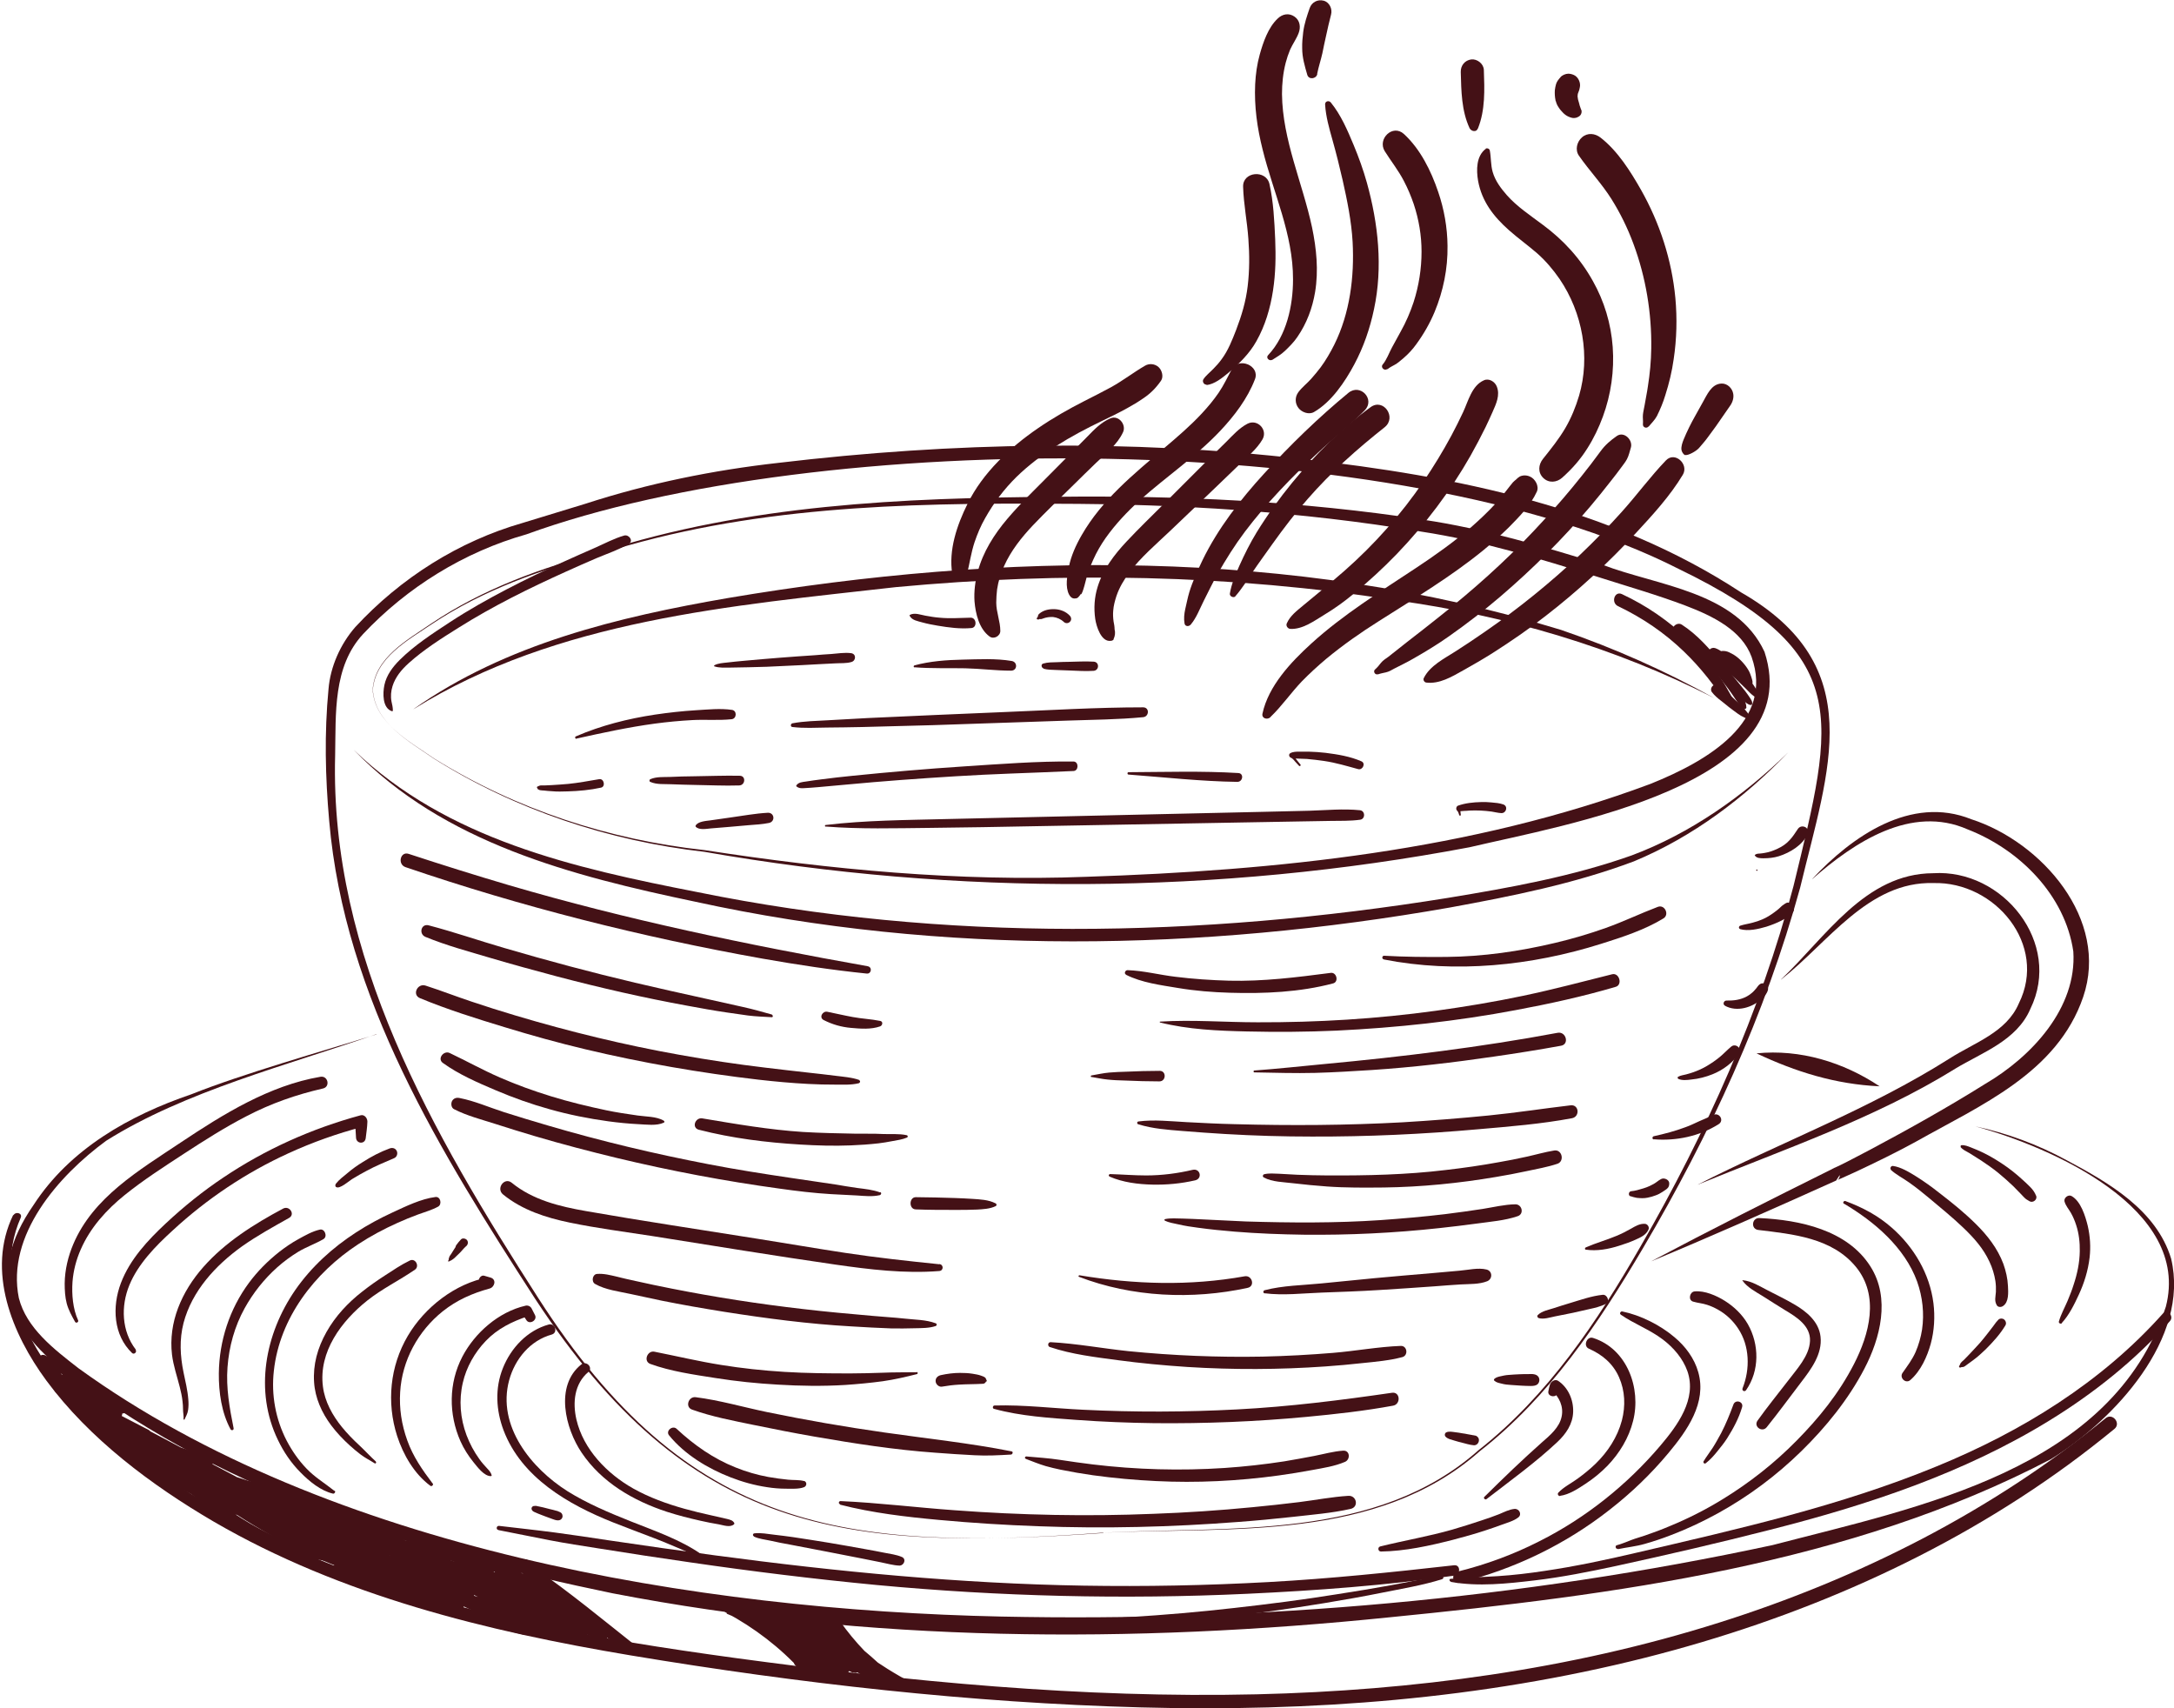 <?xml version="1.0" encoding="UTF-8"?><svg id="Layer_1" xmlns="http://www.w3.org/2000/svg" viewBox="0 0 128.05 100.6"><defs><style>.cls-1{fill:#441116;stroke-width:0px;}</style></defs><path class="cls-1" d="M22.17,60.91c-5.17,1.81-11.27,3.35-15.92,6.28-2.81,2.06-5.89,5.56-5.14,9.26.45,1.77,2.05,3,3.52,4.14,14.71,10.65,36.46,14.24,54.33,14.62,15.2.32,30.57-1.01,45.45-4.21,8.66-2.26,19.99-4.42,23.16-14.04,1.5-5.79-6.73-9.39-11.22-10.62,1.87.4,3.68,1.07,5.37,1.99,2.47,1.32,5.29,2.93,6.16,5.8,1.12,4.7-3.36,9.5-7.06,11.8-11.88,6.22-25.74,8.01-38.93,9.32-15.22,1.56-30.74,1.5-45.81-1.41-11.2-2.31-22.59-5.77-31.82-12.75-3.83-2.66-5.12-6.05-2.29-10.11,2.14-3.31,5.66-5.29,9.3-6.53,3.03-1.21,7.74-2.54,10.91-3.53h0Z"/><path class="cls-1" d="M103.46,62.04c2.57-.26,5.12.52,7.25,1.94-2.6-.12-4.94-.85-7.25-1.94h0Z"/><path class="cls-1" d="M0,72.81s0,0,0,0,0,0,0,0H0Z"/><path class="cls-1" d="M.78,71.55c-1.6,3.3-.07,7.02,1.95,9.76,2.54,3.44,6.2,6.17,9.86,8.31,7.5,4.36,16.08,6.46,24.57,7.88,9.91,1.65,19.98,2.79,30.03,3.06s20.03-.48,29.73-2.93c8.89-2.25,17.48-5.94,24.9-11.36.93-.68,1.83-1.38,2.72-2.11.41-.33-.11-.97-.52-.63-6.7,5.49-14.53,9.44-22.77,12.04-8.8,2.78-18.02,4-27.23,4.22-10.28.24-20.55-.76-30.72-2.14-8.19-1.12-16.43-2.55-24.13-5.64-3.77-1.51-7.39-3.45-10.63-5.92-3.51-2.68-7.47-6.42-7.87-11.11-.1-1.12.1-2.24.55-3.26.12-.27-.3-.39-.43-.14h0Z"/><path class="cls-1" d="M46.17,96.88c-.06-.11-.13-.22-.19-.32-.02-.03-.06,0-.04.03.07.1.14.21.2.31,0,.02.03,0,.03-.01h0Z"/><path class="cls-1" d="M45.43,96.39c.52.46,1.04.92,1.56,1.38.14.13.36-.07.22-.2-1.07-1.05-2.27-1.97-3.53-2.8l-.19.29c1.42.82,2.53,2.04,3.63,3.23.19.21.5-.09.32-.3-.41-.47-.83-.94-1.24-1.41l-.3.33c.67.51,1.34,1.03,2,1.54l.23-.39c-.4-.15-.75-.37-1.04-.67l-.31.34c.39.3.79.59,1.18.89l.24-.4c-.36-.18-.72-.35-1.09-.53-.24-.12-.47.18-.28.38.13.14.26.27.4.41.22.22.53-.13.32-.35-1.29-1.43-2.81-2.63-4.52-3.53l-.23.44c2.21.91,4.21,2.25,6.2,3.57l.27-.42c-1.44-.82-2.77-1.8-3.98-2.94l-.33.37c1.57.97,3.14,1.94,4.7,2.91.28.17.53-.25.27-.43-1.24-.85-2.44-1.75-3.61-2.7-.25-.2-.61.14-.36.36,1.3,1.12,2.74,2.05,4.29,2.77l.19-.47c-.78-.23-1.56-.47-2.34-.7-.25-.07-.42.26-.24.43.39.39.85.67,1.37.87l.12-.5c-.34-.09-.68-.19-1.02-.28-.28-.08-.43.33-.18.47.19.11.38.22.57.33l.18-.47c-1.74-.64-2.68-2.47-4.32-3.3l-.18.48c.6.19,1.21.28,1.84.27.28,0,.34-.48.05-.51s-.58-.05-.86-.08c-.32-.03-.45.45-.11.5.52.08,1.03.16,1.55.24.33.05.42-.4.11-.5-.23-.08-.47-.15-.7-.23-.3-.1-.39.33-.17.48,1.74,1.15,3.48,2.31,5.22,3.46l.28-.44c-1.51-.88-3.07-1.81-4.05-3.3l-.37.37c1.65,1.39,3.33,2.77,5.31,3.69.27.12.51-.3.25-.46-1.63-.99-3.15-2.16-4.52-3.5l-.36.39c1.77,1.4,3.56,2.79,5.57,3.83l.23-.48c-2.05-.92-3.9-2.27-5.41-3.93l-.27.44c.32.13.65.25.97.38l.15-.52c-.61-.17-1.21-.34-1.82-.51l-.07.53c.96.03,1.86.5,2.42,1.28l.43-.33c-.26-.26-.44-.55-.56-.9l-.5.21c.9,1.28,1.97,2.42,3.21,3.38.27.21.64-.15.38-.4-1.67-1.58-3.49-3.24-5.84-3.66-.35-.06-.46.48-.11.54,2.24.4,3.97,2.01,5.57,3.52l.38-.4c-1.19-.93-2.25-2.02-3.12-3.26-.17-.24-.6-.1-.5.21.15.43.37.81.7,1.13.21.21.61-.07.43-.33-.68-.94-1.73-1.51-2.89-1.55-.31,0-.37.45-.07.53.6.17,1.21.34,1.81.51.34.1.47-.4.15-.52s-.65-.25-.97-.37c-.26-.1-.44.26-.27.44,1.58,1.73,3.5,3.12,5.64,4.07.27.12.5-.34.23-.48-2.01-1.04-3.79-2.43-5.56-3.82-.23-.18-.57.18-.36.39,1.4,1.36,2.94,2.57,4.61,3.58l.25-.46c-1.92-.89-3.56-2.26-5.17-3.61-.24-.2-.53.13-.37.37,1.03,1.56,2.67,2.53,4.26,3.45.25.15.52-.27.28-.44-1.78-1.17-3.55-2.35-5.32-3.52l-.17.48c.23.08.47.15.7.23l.11-.5c-.52-.08-1.03-.16-1.55-.24l-.11.5c.29.03.57.05.86.08l.05-.51c-.58,0-1.15-.08-1.71-.26-.28-.09-.43.35-.18.48,1.68.85,2.63,2.68,4.43,3.35.28.1.42-.33.18-.47-.19-.11-.38-.22-.57-.33l-.18.47c.34.09.68.19,1.02.28s.42-.38.12-.5c-.43-.16-.81-.42-1.13-.74l-.24.43c.78.23,1.56.47,2.34.7.27.08.45-.35.19-.47-1.51-.7-2.92-1.6-4.18-2.68l-.36.36c1.19.98,2.43,1.9,3.7,2.77l.27-.43c-1.56-.96-3.13-1.93-4.69-2.9-.23-.14-.54.17-.33.37,1.23,1.17,2.6,2.19,4.08,3.03.28.16.55-.24.27-.42-2.02-1.34-4.06-2.67-6.3-3.62-.25-.11-.48.3-.23.44,1.68.9,3.2,2.06,4.48,3.47l.32-.35c-.13-.13-.26-.27-.39-.4l-.28.38c.36.17.71.34,1.07.51.27.13.49-.22.24-.4-.39-.29-.78-.58-1.16-.87-.21-.16-.49.15-.31.34.35.36.75.62,1.22.79.24.09.44-.23.23-.39-.66-.5-1.32-1-1.98-1.5-.23-.17-.49.11-.3.33.41.46.82.92,1.23,1.39l.32-.3c-1.14-1.22-2.34-2.42-3.8-3.25-.17-.1-.35.19-.19.29,1.26.81,2.42,1.73,3.53,2.73l.19-.23c-.54-.44-1.08-.88-1.62-1.33-.11-.09-.24.09-.13.18h0Z"/><path class="cls-1" d="M31.28,92.42c1.91,1.72,3.95,3.31,5.96,4.92l.27-.39c-2.35-1.37-4.51-3.07-6.39-5.03-.22-.23-.59.08-.38.33,1.19,1.39,2.49,2.68,3.89,3.86l.3-.41c-1.93-1.08-3.68-2.44-5.19-4.06l-.37.34c1.26,1.35,2.59,2.64,4,3.85.25.22.59-.15.35-.38-.74-.71-1.49-1.41-2.22-2.13l-.37.34c1.26,1.2,2.67,2.22,4.2,3.04.29.16.6-.25.31-.43-1.81-1.11-3.38-2.54-4.65-4.24-.2-.27-.62.05-.42.32,1.08,1.45,2.28,2.82,3.59,4.07l.36-.38c-1.88-1.26-3.66-2.66-5.34-4.18-.25-.23-.56.14-.35.38,1.12,1.29,2.33,2.49,3.63,3.6l.27-.44c-1.37-.84-2.68-1.8-3.9-2.84l-.33.4c1.71,1.35,3.53,2.57,5.43,3.63l.24-.47c-3.03-.83-4.73-3.98-7.76-4.83-.33-.09-.49.41-.16.51.88.26,1.76.52,2.63.79l.19-.49c-.63-.17-1.25-.34-1.88-.5-.32-.09-.5.33-.2.49.86.44,1.72.88,2.57,1.32l.2-.49c-1.11-.34-2.22-.68-3.32-1.02-.32-.1-.53.39-.2.49,1.11.34,2.22.68,3.32,1.02.32.1.5-.33.2-.49-.86-.44-1.72-.88-2.58-1.32l-.2.49c.63.17,1.25.34,1.88.51.32.09.52-.39.19-.49-.89-.27-1.78-.54-2.67-.81l-.16.51c3.01.86,4.7,4,7.74,4.82.27.07.52-.32.24-.47-1.9-1.05-3.7-2.25-5.4-3.6-.26-.21-.59.19-.33.4,1.26,1.08,2.6,2.05,4.02,2.91.26.16.49-.25.27-.44-1.29-1.11-2.5-2.3-3.62-3.58l-.35.38c1.69,1.53,3.49,2.95,5.38,4.23.24.16.58-.17.36-.38-1.3-1.26-2.5-2.6-3.58-4.06l-.42.32c1.3,1.74,2.92,3.22,4.76,4.36l.31-.43c-1.5-.8-2.89-1.78-4.13-2.94-.23-.22-.61.11-.37.34.76.72,1.5,1.45,2.25,2.17l.35-.38c-1.39-1.19-2.72-2.46-3.97-3.8-.22-.24-.59.1-.37.34,1.54,1.67,3.34,3.08,5.32,4.18.25.14.52-.22.3-.41-1.39-1.17-2.68-2.44-3.86-3.82l-.38.33c1.93,2.01,4.14,3.74,6.55,5.13.23.13.49-.22.27-.39-2.02-1.6-4.02-3.26-6.14-4.72-.11-.08-.24.07-.14.16h0Z"/><path class="cls-1" d="M28.3,92.7c-1.24-.48-2.48-.96-3.74-1.42l-.13.34c.88.3,1.76.59,2.63.89.24.08.39-.27.15-.36-1.29-.5-2.58-1-3.87-1.51l-.13.39c1.06.18,2.1.48,3.1.9l.15-.4c-1.31-.4-2.61-.79-3.92-1.19-.24-.07-.39.32-.15.42,1.26.49,2.51.99,3.77,1.48l.16-.43c-1.5-.52-3.01-1.04-4.52-1.55-.25-.09-.42.34-.17.44,2.03.85,4.06,1.71,6.09,2.56l.16-.45c-2.25-.64-4.43-1.47-6.53-2.47l-.21.43c2.31,1.06,4.63,2.11,6.94,3.17l.19-.43c-2.42-.99-4.9-1.84-7.42-2.52-.29-.08-.43.34-.14.45,2.33.9,4.65,1.8,6.98,2.7l.12-.46c-2.44-.9-4.88-1.8-7.32-2.7-.29-.11-.49.32-.2.45,2.33.98,4.65,1.96,6.98,2.95l.16-.47c-2.43-.85-4.86-1.7-7.3-2.55-.27-.09-.45.33-.2.46,2.26,1.23,4.65,2.21,7.12,2.91.27.08.46-.35.19-.47-2.2-.92-4.4-1.84-6.59-2.77-.3-.13-.55.31-.24.45,1.61.76,3.22,1.53,4.83,2.29l.21-.48c-1.7-.75-3.39-1.49-5.09-2.24-.32-.14-.47.37-.16.51,1.01.46,2.02.92,3.03,1.38l.13-.51c-1.14-.28-2.28-.55-3.42-.83-.29-.07-.41.4-.14.5,1.09.42,2.19.85,3.28,1.27.27.1.51-.31.25-.46-.41-.23-.83-.46-1.24-.7l-.24.47c2.88,1.35,5.9,2.41,9,3.14.28.07.5-.36.21-.5-1.53-.71-3.07-1.43-4.6-2.14l-.16.51c1.66.74,3.39,1.33,5.15,1.75.32.08.51-.38.18-.5-1.42-.53-2.83-1.05-4.25-1.58l-.2.49c1.18.38,2.35.76,3.53,1.14.32.1.51-.32.21-.48-.91-.49-1.82-.99-2.74-1.48l-.22.47c1.32.67,2.63,1.33,3.94,2,.31.16.49-.32.2-.48-.72-.42-1.43-.83-2.15-1.25l-.22.47c.63.32,1.26.63,1.89.95.31.15.5-.28.23-.46-1.35-.91-2.71-1.82-4.06-2.74l-.25.44c.57.36,1.15.71,1.72,1.08l.27-.44c-.64-.27-1.28-.53-1.92-.8-.26-.11-.52.26-.27.44.63.45,1.25.9,1.88,1.35l.28-.43c-2.72-1.3-5.44-2.58-8.17-3.85l-.14.5c.76.07,1.52.14,2.29.21.28.03.43-.42.13-.51-1.68-.46-3.36-.93-5.04-1.39l-.17.51c1.16.32,2.31.64,3.47.95.28.08.5-.35.22-.49-1.7-.81-3.47-1.48-5.29-1.99-.31-.09-.45.33-.2.5,1.55,1.05,3.19,1.97,4.9,2.75l.26-.48c-1.93-.81-3.85-1.61-5.78-2.42-.32-.13-.58.34-.26.48,1.91.84,3.82,1.68,5.73,2.52l.25-.49c-2.31-.88-4.62-1.76-6.93-2.64-.33-.13-.56.34-.24.5,1.97.96,3.94,1.92,5.91,2.88l.23-.51c-2.23-.92-4.4-1.99-6.48-3.22-.28-.17-.51.27-.29.47,1.93,1.69,4.15,3.04,6.54,3.97.34.13.55-.37.22-.52-2.32-1-4.59-2.11-6.81-3.33-.28-.15-.54.31-.27.48,2.29,1.53,4.76,2.78,7.36,3.68.35.12.52-.35.21-.52-1.36-.72-2.65-1.57-3.86-2.52l-.23.48c1.88.5,3.74,1.1,5.55,1.81.29.11.47-.34.21-.49-1.27-.76-2.55-1.53-3.82-2.29l-.29.46c1.25.57,2.5,1.15,3.76,1.72l.16-.51c-.92-.36-1.85-.71-2.77-1.07-.32-.12-.49.38-.17.51.93.36,1.85.72,2.78,1.08.33.13.47-.37.16-.51-1.21-.56-2.42-1.11-3.63-1.67-.3-.14-.59.27-.29.46,1.28.77,2.55,1.53,3.83,2.3l.21-.49c-1.83-.71-3.7-1.33-5.6-1.83-.26-.07-.44.31-.23.48,1.25,1,2.6,1.88,4.01,2.63l.21-.52c-2.55-.9-4.98-2.1-7.23-3.61l-.27.48c2.22,1.21,4.49,2.32,6.8,3.32l.22-.52c-2.35-.91-4.51-2.23-6.4-3.89l-.29.47c2.08,1.23,4.24,2.3,6.47,3.21.33.14.55-.35.23-.51-1.97-.96-3.93-1.91-5.9-2.87l-.24.5c2.31.88,4.61,1.76,6.92,2.64.32.12.58-.35.25-.49-1.91-.84-3.82-1.68-5.73-2.51l-.26.48c1.92.8,3.85,1.61,5.77,2.41.32.13.59-.33.26-.48-1.7-.78-3.34-1.7-4.89-2.74l-.2.5c1.77.49,3.49,1.13,5.14,1.92l.22-.49c-1.15-.32-2.3-.63-3.45-.95-.33-.09-.5.42-.17.51,1.67.46,3.34.92,5.01,1.37l.13-.51c-.76-.07-1.52-.14-2.27-.2-.29-.03-.41.37-.14.5,2.72,1.27,5.44,2.54,8.15,3.84.26.12.52-.26.28-.43-.63-.45-1.25-.9-1.88-1.35l-.27.44c.64.27,1.28.53,1.92.8.32.13.49-.31.21-.48-.58-.36-1.16-.72-1.74-1.08-.28-.17-.52.26-.25.44,1.36.92,2.72,1.84,4.08,2.76l.23-.46c-.63-.32-1.27-.64-1.9-.96-.3-.15-.5.31-.22.47.72.42,1.44.84,2.16,1.25l.2-.48c-1.31-.66-2.62-1.33-3.93-1.99-.3-.15-.51.31-.22.47.92.5,1.83.99,2.75,1.49l.21-.48c-1.18-.38-2.36-.77-3.54-1.15-.32-.1-.52.37-.2.49,1.42.53,2.84,1.06,4.26,1.59l.18-.5c-1.78-.43-3.51-1.02-5.18-1.77-.32-.14-.47.37-.16.51,1.5.7,2.99,1.4,4.48,2.1l.21-.5c-3.08-.74-6.09-1.78-8.96-3.12-.27-.13-.5.32-.24.47.41.23.82.46,1.24.69l.25-.46c-1.09-.42-2.18-.84-3.26-1.26l-.14.5c1.14.28,2.29.56,3.43.84.3.07.39-.39.13-.51-1.02-.47-2.04-.93-3.06-1.4l-.16.51c1.68.74,3.36,1.47,5.04,2.21.31.14.51-.34.21-.48-1.6-.75-3.2-1.51-4.8-2.26l-.24.45c2.2.92,4.39,1.84,6.59,2.76l.19-.47c-2.43-.69-4.78-1.65-7-2.86l-.2.46c2.42.84,4.85,1.69,7.27,2.53.31.11.45-.35.16-.47-2.31-.97-4.63-1.95-6.94-2.92l-.2.45c2.47.91,4.93,1.81,7.4,2.72.29.11.4-.35.12-.46-2.32-.9-4.63-1.79-6.95-2.69l-.14.45c2.53.69,5.01,1.53,7.44,2.53.25.1.43-.32.19-.43-2.32-1.06-4.64-2.13-6.97-3.2-.28-.13-.5.3-.21.43,2.14,1.03,4.36,1.87,6.65,2.51.26.07.42-.34.16-.45-2.03-.85-4.06-1.7-6.09-2.55l-.17.44c1.49.51,2.98,1.02,4.47,1.52.28.1.44-.33.16-.43-1.24-.48-2.48-.96-3.72-1.44l-.15.42c1.29.39,2.58.77,3.87,1.16.26.08.41-.3.15-.4-1.02-.42-2.08-.72-3.16-.9-.22-.04-.36.3-.13.39,1.3.5,2.6,1,3.9,1.49l.15-.36c-.89-.29-1.77-.58-2.66-.86-.22-.07-.35.26-.13.34,1.26.44,2.52.85,3.79,1.25.11.04.19-.13.07-.17h0Z"/><path class="cls-1" d="M12.4,87.3c1.42.11,2.82.33,4.19.69l.09-.28c-1.34-.33-2.68-.65-4.01-.97-.24-.06-.31.3-.08.37,1.22.37,2.43.75,3.65,1.11.28.08.46-.33.18-.42-1.08-.35-2.16-.71-3.25-1.06-.25-.08-.44.31-.2.42,1.08.51,2.16,1.02,3.25,1.52l.21-.44c-1.24-.52-2.48-1.04-3.72-1.55l-.18.46c1.4.45,2.81.9,4.21,1.35l.13-.49c-2.05-.53-4.04-1.25-5.94-2.15-.3-.14-.53.32-.23.46,1.06.51,2.12,1.02,3.18,1.53l.22-.47c-1.59-.65-3.11-1.45-4.55-2.39l-.21.46c.99.19,1.93.52,2.83.98l.2-.48c-1.35-.39-2.62-.99-3.78-1.78l-.25.46c1.75.92,3.5,1.85,5.25,2.77l.24-.47c-2.69-1.25-5.33-2.61-7.91-4.07l-.24.47c.95.45,1.89.91,2.84,1.36.27.13.51-.33.24-.47-1.09-.57-2.19-1.13-3.28-1.7l-.24.47c.34.13.67.26,1.01.39s.48-.37.17-.51c-1.48-.65-2.74-1.68-3.69-2.99l-.34.41c1.67.78,3.22,1.77,4.66,2.92l.24-.51c-1.19-.34-2.27-.93-3.19-1.75l-.35.45c1.01.71,2.03,1.43,3.04,2.14l.3-.49c-.99-.56-1.97-1.11-2.96-1.67-.33-.19-.58.27-.3.49,3.19,2.43,6.5,4.7,9.94,6.76l.28-.52c-1.53-.8-3.06-1.6-4.58-2.4l-.24.52c2.38.89,4.76,1.78,7.14,2.67.34.13.53-.4.19-.53-1.1-.42-2.2-.84-3.31-1.26-.34-.13-.53.38-.2.53,1.13.5,2.25.99,3.38,1.49l.2-.53c-1.63-.43-3.2-1.05-4.69-1.84l-.21.52c1.19.63,2.38,1.26,3.57,1.9l.22-.52c-1.69-.52-3.3-1.23-4.81-2.13l-.22.51c1.18.62,2.36,1.24,3.54,1.86l.22-.52c-1.2-.35-2.32-.91-3.33-1.65l-.34.45c1.08.67,2.16,1.33,3.25,2l.27-.49c-1.59-.61-3.1-1.39-4.51-2.35l-.33.46c1.31.74,2.62,1.48,3.92,2.22.31.18.64-.27.32-.47-.94-.58-1.87-1.15-2.81-1.72-.31-.19-.62.22-.34.45,2.65,2.11,5.52,4.34,9.02,4.66.29.03.39-.37.17-.53-1.3-.89-2.6-1.78-3.89-2.68l-.24.47c1.2.35,2.39.69,3.59,1.04.32.09.51-.36.19-.49-1.34-.54-2.67-1.07-4.01-1.61l-.2.49c.96.26,1.92.52,2.88.78.33.09.5-.36.19-.5-.6-.26-1.19-.52-1.79-.77-.27-.12-.51.33-.24.47,1.33.68,2.65,1.36,3.98,2.04l.21-.49c-.86-.18-1.72-.36-2.58-.54-.3-.06-.46.33-.2.5.9.58,1.79,1.16,2.69,1.74l.2-.5c-4.03-1.45-7.86-3.44-11.35-5.91-1-.71-1.97-1.46-2.9-2.24l-.31.45c1.19.47,2.22,1.22,3.01,2.22l.38-.41c-1.83-1.3-3.67-2.6-5.5-3.91-.26-.19-.61.24-.35.45,2.36,1.9,4.73,3.8,7.09,5.69.31.25.73-.2.42-.45-2.38-1.9-4.77-3.8-7.16-5.69l-.3.49c1.82,1.29,3.64,2.58,5.47,3.87.26.18.59-.16.38-.41-.84-1.05-1.95-1.87-3.21-2.35-.27-.1-.56.24-.31.45,3.36,2.78,7.08,5.12,11.07,6.9,1.12.5,2.26.96,3.42,1.37.3.11.44-.34.2-.5-.9-.58-1.79-1.16-2.69-1.74l-.2.5c.86.18,1.72.36,2.57.54.28.06.5-.35.21-.49-1.32-.67-2.63-1.35-3.95-2.02l-.24.47c.59.26,1.18.51,1.78.77l.19-.5c-.95-.26-1.91-.51-2.86-.77-.32-.09-.52.36-.2.49,1.34.54,2.68,1.08,4.01,1.62l.19-.49c-1.2-.35-2.4-.7-3.6-1.05-.28-.08-.5.29-.24.47,1.3.91,2.59,1.81,3.89,2.73l.17-.53c-3.36-.35-6.15-2.51-8.7-4.55l-.34.45c.94.58,1.88,1.16,2.82,1.73l.32-.47c-1.31-.74-2.61-1.48-3.92-2.22-.31-.18-.64.25-.33.46,1.45.99,3,1.8,4.64,2.42.29.11.54-.32.27-.49-1.08-.66-2.16-1.33-3.24-1.99-.3-.19-.64.23-.34.45,1.04.77,2.21,1.35,3.45,1.71.34.1.54-.35.22-.52-1.18-.62-2.36-1.23-3.54-1.85-.32-.17-.52.33-.22.51,1.52.91,3.13,1.62,4.82,2.14.34.11.54-.35.22-.52-1.19-.63-2.38-1.27-3.58-1.9-.32-.17-.53.35-.21.52,1.49.79,3.07,1.41,4.7,1.85.35.09.54-.38.2-.53-1.13-.5-2.26-.99-3.38-1.49l-.2.53c1.1.42,2.21.84,3.31,1.26l.19-.53c-2.39-.9-4.78-1.79-7.17-2.69-.3-.11-.52.36-.24.52,1.56.83,3.12,1.65,4.68,2.47.3.16.57-.35.28-.52-3.45-2.08-6.79-4.33-10-6.77l-.3.49c.99.56,1.97,1.11,2.96,1.67.33.18.6-.28.3-.49-1.01-.71-2.03-1.43-3.04-2.14-.27-.19-.6.23-.35.45.98.89,2.15,1.54,3.43,1.9.32.09.49-.32.24-.51-1.44-1.15-3.01-2.12-4.68-2.9-.27-.13-.53.15-.34.41,1,1.38,2.36,2.46,3.92,3.14l.17-.51c-.34-.13-.67-.26-1.01-.38-.27-.1-.51.33-.24.47,1.09.56,2.18,1.13,3.28,1.69l.24-.47c-.95-.45-1.89-.91-2.84-1.36-.27-.13-.5.32-.24.47,2.62,1.49,5.3,2.87,8.04,4.14.27.12.51-.33.24-.47-1.79-.94-3.58-1.89-5.36-2.83-.26-.14-.5.29-.25.46,1.2.81,2.51,1.44,3.89,1.84.32.09.51-.33.2-.48-.93-.47-1.92-.81-2.95-1.01-.24-.05-.43.32-.21.46,1.47.97,3.03,1.79,4.66,2.46.31.13.53-.32.22-.47-1.06-.51-2.12-1.02-3.18-1.53l-.23.46c1.94.92,3.96,1.66,6.04,2.18.32.08.45-.39.13-.49-1.39-.44-2.78-.88-4.17-1.32-.3-.1-.48.34-.18.46,1.23.51,2.46,1.02,3.68,1.53.29.12.5-.3.21-.44-1.09-.51-2.18-1-3.26-1.51l-.14.45c1.07.34,2.14.69,3.21,1.03l.18-.42c-1.25-.36-2.5-.71-3.75-1.06l-.08.37c1.33.29,2.67.59,4,.89.18.04.28-.24.09-.28-1.4-.33-2.81-.54-4.25-.62-.14,0-.18.2-.04.21h0Z"/><path class="cls-1" d="M85.46,93.17c1.61.29,3.33.1,4.94-.09s3.21-.51,4.79-.85c3.03-.66,6.06-1.36,9.07-2.13,5.72-1.45,11.41-3.33,16.46-6.44,2.62-1.61,5.05-3.55,7.09-5.85.26-.29-.15-.74-.41-.45-3.62,4.06-8.32,6.95-13.32,9-5.68,2.34-11.72,3.7-17.69,5.09-1.79.42-3.58.8-5.4,1.07-.92.14-1.84.25-2.77.31s-1.86.08-2.78.16c-.1,0-.07.15.01.16h0Z"/><path class="cls-1" d="M111.36,68.89c.31.29.73.5,1.08.75.4.28.79.59,1.17.91.68.57,1.38,1.14,2.02,1.75s1.19,1.23,1.55,2.01c.17.36.29.75.35,1.14.03.21.04.43.03.64-.02.29-.1.52.05.78.07.13.26.13.37.05.35-.23.31-.81.29-1.18-.02-.44-.12-.88-.27-1.3-.34-.91-.94-1.68-1.63-2.36s-1.4-1.25-2.14-1.82c-.44-.35-.9-.68-1.38-.98-.39-.24-.89-.55-1.36-.61-.11-.01-.19.14-.11.22h0Z"/><path class="cls-1" d="M115.48,80.54c.06-.03.1-.02.16-.03.08-.02.15-.09.21-.13.12-.09.25-.18.37-.27.26-.19.5-.41.74-.64.43-.43.85-.89,1.16-1.41.08-.13.01-.3-.11-.37-.06-.03-.14-.04-.21-.02-.08.02-.11.08-.16.13-.09.09-.16.21-.24.31-.1.13-.2.26-.3.39-.16.2-.31.4-.48.59-.2.23-.41.44-.62.67-.11.12-.22.23-.33.34-.06.05-.12.1-.17.16s-.05.13-.1.19c-.04.05.02.12.08.09h0Z"/><path class="cls-1" d="M121.44,77.92c.43-.46.74-1.1,1-1.66.32-.69.55-1.43.64-2.2.07-.62.03-1.25-.11-1.86-.14-.57-.41-1.46-.96-1.76-.19-.1-.46.11-.41.32.07.26.25.45.38.68s.23.47.31.72c.16.49.22,1.02.21,1.54-.01.67-.15,1.33-.36,1.96-.1.33-.23.64-.36.96-.17.4-.39.79-.51,1.21-.03.1.11.17.18.1h0Z"/><path class="cls-1" d="M115.48,67.56c.13.16.35.26.53.36.23.14.45.28.68.43.35.23.69.47,1.01.73.3.25.6.51.88.78.14.14.28.28.42.43.07.07.14.15.21.22.1.11.19.16.33.24.2.12.48-.1.39-.32s-.2-.37-.37-.54-.32-.31-.49-.46c-.35-.32-.72-.61-1.11-.87-.36-.24-.74-.47-1.13-.66-.24-.12-.49-.22-.74-.32-.18-.07-.37-.15-.56-.13-.05,0-.06.07-.04.1h0Z"/><path class="cls-1" d="M108.61,70.89c1.79,1.06,3.58,2.58,4.31,4.59.32.9.43,1.88.29,2.83-.07.45-.2.9-.38,1.32-.2.45-.49.83-.77,1.23-.2.29.19.66.46.42.61-.53.99-1.37,1.2-2.13s.26-1.61.16-2.4c-.22-1.73-1.15-3.3-2.45-4.44-.82-.72-1.71-1.19-2.73-1.57-.09-.04-.19.1-.09.16h0Z"/><path class="cls-1" d="M95.3,91.24c.53-.11,1.06-.16,1.58-.31s1.04-.32,1.55-.52c.95-.36,1.88-.8,2.77-1.29,1.79-.99,3.44-2.22,4.9-3.65s2.77-3.05,3.71-4.85,1.55-4.16.36-6.03c-1.36-2.15-4.17-2.74-6.54-2.85-.45-.02-.52.64-.07.7,2.05.25,4.34.46,5.75,2.17s.79,3.98-.11,5.73-2.07,3.18-3.38,4.51-2.76,2.47-4.34,3.44c-.99.61-2.03,1.14-3.1,1.58-.49.21-1,.4-1.5.57-.26.09-.53.16-.79.26-.29.11-.56.23-.86.31-.12.03-.07.23.05.21h0Z"/><path class="cls-1" d="M102.63,75.42c.29.41.78.66,1.2.92.44.28.88.56,1.32.83.67.4,1.5.92,1.46,1.81s-.79,1.67-1.3,2.35c-.6.78-1.22,1.54-1.79,2.34-.25.35.27.72.54.39.69-.86,1.35-1.76,2.02-2.64.59-.77,1.27-1.67,1.15-2.7-.1-.89-.84-1.49-1.57-1.91-.5-.29-1.01-.54-1.52-.8-.47-.24-.96-.56-1.5-.61-.01,0-.02.01-.01.02h0Z"/><path class="cls-1" d="M100.47,86.18c.26-.2.49-.46.69-.71s.4-.49.57-.76c.36-.57.69-1.18.88-1.83.1-.33-.39-.48-.51-.16-.21.57-.44,1.14-.72,1.68-.16.29-.32.59-.5.87s-.38.53-.54.8c-.04.08.06.17.13.11h0Z"/><path class="cls-1" d="M102.85,81.87c.79-1.14.78-2.68.1-3.88-.32-.56-.81-1.03-1.35-1.37-.49-.31-1.2-.62-1.79-.56-.29.03-.39.51-.09.6.27.08.56.1.83.19.22.07.44.17.65.29.48.27.88.65,1.18,1.11.68,1.02.71,2.38.26,3.51-.06.15.12.24.21.11h0Z"/><path class="cls-1" d="M95.45,77.42c.79.55,1.71.88,2.49,1.47.63.48,1.18,1.11,1.45,1.87.57,1.64-.59,3.2-1.59,4.38-1.97,2.32-4.4,4.26-7.12,5.63-1.53.78-3.15,1.38-4.82,1.79-.41.1-.32.76.1.66,3.21-.79,6.25-2.26,8.85-4.3,1.27-.99,2.44-2.11,3.47-3.35,1.09-1.31,2.26-2.95,1.75-4.75-.23-.82-.76-1.53-1.41-2.07-.84-.71-1.99-1.29-3.07-1.51-.09-.02-.18.12-.09.18h0Z"/><path class="cls-1" d="M91.89,88.1c.53-.07,1.06-.42,1.5-.71.47-.31.9-.66,1.29-1.06.71-.74,1.26-1.64,1.51-2.64.49-1.92-.35-4.25-2.36-4.89-.36-.12-.6.47-.25.63.79.35,1.42.87,1.78,1.68s.39,1.7.17,2.55c-.26.98-.83,1.85-1.55,2.55-.33.32-.69.61-1.06.88s-.82.49-1.13.82c-.08.08,0,.22.11.2h0Z"/><path class="cls-1" d="M87.56,88.29c1.41-1.09,2.87-2.14,4.17-3.36.51-.48.91-1.06.93-1.78s-.3-1.43-.88-1.82c-.19-.13-.44.04-.49.23-.04.13-.07.25-.09.38-.06.29.37.4.51.18.08-.11.15-.22.22-.33l-.53.1c.44.39.71.95.58,1.55-.13.64-.7,1.11-1.17,1.52-1.16,1.03-2.28,2.11-3.38,3.2-.08.07.05.2.13.13h0Z"/><path class="cls-1" d="M81.34,91.38c1.42-.02,2.87-.34,4.24-.69.65-.17,1.3-.35,1.93-.56.32-.11.64-.21.95-.33s.69-.21.97-.43c.23-.18.05-.52-.22-.5-.32.03-.62.19-.91.31-.34.13-.69.26-1.04.37-.57.19-1.14.37-1.72.54-1.4.4-2.83.64-4.24.99-.17.04-.14.3.04.3h0Z"/><path class="cls-1" d="M84.9,92.83c-1.01.13-2,.36-3,.54s-2.07.36-3.11.52c-2.04.33-4.09.59-6.14.82-4.05.46-8.13.7-12.21.76-2.3.03-4.6-.07-6.9-.08-.33,0-.32.49,0,.51,2.04.15,4.11.12,6.16.1s4.03-.09,6.04-.21c4.11-.24,8.2-.7,12.26-1.37,1.15-.19,2.29-.39,3.43-.62s2.37-.43,3.51-.79c.12-.04.09-.21-.04-.19h0Z"/><path class="cls-1" d="M29.37,90.12c1.01.19,2.02.41,3.03.6.93.18,1.87.32,2.81.47,1.81.29,3.63.57,5.45.83,3.64.53,7.29.98,10.95,1.33,7.26.68,14.56.86,21.84.52,4.07-.19,8.17-.49,12.21-1.07.38-.06.38-.66-.02-.61-3.64.41-7.28.79-10.94.99s-7.24.27-10.87.21c-7.27-.12-14.49-.82-21.69-1.78-2.1-.28-4.19-.58-6.29-.89-1.06-.16-2.11-.32-3.17-.46s-2.19-.26-3.28-.39c-.16-.02-.2.21-.05.24h0Z"/><path class="cls-1" d="M43.26,89.72c-.09-.18-.25-.21-.44-.26-.29-.07-.59-.13-.88-.2-.55-.12-1.09-.25-1.63-.4-1.04-.29-2.06-.66-3.01-1.19-1.54-.87-2.94-2.3-3.35-4.07-.23-1-.12-2.1.7-2.79.3-.25-.1-.69-.41-.45-1.58,1.26-.94,3.78.02,5.2,1.18,1.75,3.04,2.83,5.02,3.48.65.21,1.32.38,1.99.53.35.08.71.15,1.07.21.27.05.66.2.89,0,.02-.02.03-.04.02-.07h0Z"/><path class="cls-1" d="M44.41,90.5c.29.14.65.17.96.24.38.09.77.16,1.15.23.73.14,1.46.28,2.19.42.68.13,1.36.27,2.05.4.37.07.73.15,1.1.22s.75.19,1.14.2v-.55s-.09.01-.13.02c-.23.03-.32.35-.09.46l.08.04c.32.15.59-.34.26-.48s-.69-.18-1.04-.25-.71-.14-1.06-.2c-.72-.13-1.44-.26-2.16-.38s-1.44-.23-2.16-.34c-.37-.05-.73-.1-1.1-.14s-.79-.13-1.17-.08c-.09.01-.11.13-.03.17h0Z"/><path class="cls-1" d="M41.32,91.55c-1.24-.87-2.75-1.38-4.15-1.94-1.28-.51-2.57-1.05-3.74-1.78-2.14-1.35-4.17-3.85-3.44-6.54.34-1.25,1.24-2.34,2.51-2.69.38-.11.2-.69-.18-.59-1.26.35-2.22,1.37-2.7,2.57s-.4,2.49.04,3.66c1.06,2.79,3.81,4.37,6.44,5.42.81.32,1.64.63,2.45.94.9.35,1.78.74,2.67,1.12.11.04.17-.11.08-.18h0Z"/><path class="cls-1" d="M28.96,86.9c-.04-.18-.15-.29-.27-.42-.16-.17-.32-.35-.46-.55-.31-.43-.56-.9-.75-1.4-.37-.99-.46-2.06-.22-3.09.21-.92.7-1.78,1.35-2.46.7-.73,1.54-1.14,2.49-1.46l-.35-.16c.09.13.17.27.26.4.19.28.66-.01.5-.31-.07-.13-.13-.26-.2-.39s-.22-.19-.35-.16c-1.58.36-2.99,1.59-3.73,3.01-.81,1.56-.81,3.38-.11,4.97.2.45.47.87.77,1.24.23.28.62.82,1.02.82.03,0,.06-.02.05-.05h0Z"/><path class="cls-1" d="M31.32,88.93c.04.05.08.09.15.12.08.03.15.06.23.1.14.06.29.11.44.17.14.05.27.1.41.15.16.06.4.14.53-.02.08-.1.07-.24-.01-.33-.04-.05-.14-.08-.2-.11-.03-.01-.06-.03-.1-.03-.13-.04-.26-.07-.39-.1s-.26-.07-.39-.1c-.09-.02-.19-.04-.28-.06-.03,0-.06-.01-.09-.02-.07-.02-.12,0-.19,0-.11.03-.16.15-.09.24h0Z"/><path class="cls-1" d="M25.48,87.37c-.6-.79-1.15-1.58-1.49-2.53s-.48-1.88-.42-2.85c.11-1.87,1.06-3.6,2.51-4.76.83-.66,1.74-1.06,2.76-1.34.29-.08.42-.52.07-.64-.13-.04-.26-.08-.38-.11-.25-.08-.46.32-.24.47.1.07.2.15.31.22l.15-.6c-1.95.37-3.73,1.76-4.73,3.45-1.05,1.78-1.26,3.92-.63,5.89.36,1.11,1.01,2.24,1.96,2.94.08.06.2-.06.14-.14h0Z"/><path class="cls-1" d="M22.14,86.08c-.33-.3-.63-.63-.96-.94-.37-.34-.72-.7-1.04-1.09-.56-.69-1.01-1.5-1.12-2.39-.26-2.05,1.09-3.85,2.61-5.06.88-.7,1.88-1.18,2.81-1.82.29-.2.03-.7-.3-.54-.52.25-1,.58-1.48.89-.45.29-.89.6-1.31.93-.85.66-1.59,1.45-2.12,2.39s-.8,1.93-.73,2.96c.06.93.45,1.79,1,2.53.33.44.71.84,1.12,1.21.19.17.39.34.6.5.27.21.56.35.84.53.07.05.13-.05.07-.1h0Z"/><path class="cls-1" d="M26.45,74.29s.03-.03.05-.03c.02,0,.04-.01.06-.02.06-.04.14-.08.19-.13.08-.08.16-.16.25-.24.08-.07.15-.15.22-.23.08-.09.16-.18.25-.26.1-.08.12-.25.03-.35-.08-.09-.26-.13-.35-.03-.1.11-.2.22-.28.34-.06.08-.05.19.01.26.07.07.17.07.26.02.12-.07.23-.15.34-.24l-.37-.33c-.12.19-.27.37-.39.57-.05.08-.1.16-.15.24-.03.05-.08.1-.1.15l-.02.07-.02.05s0,.06,0,.1v-.04s-.02.04-.03.06c-.02.03.03.08.06.05h0Z"/><path class="cls-1" d="M19.7,87.81c-.56-.45-1.16-.8-1.66-1.33-.46-.48-.84-1.03-1.15-1.62-.66-1.27-.92-2.71-.76-4.12.34-3.12,2.4-5.78,4.97-7.46.73-.48,1.5-.89,2.3-1.25.4-.18.81-.35,1.22-.5s.81-.26,1.18-.46c.25-.13.15-.61-.15-.57-.86.11-1.75.55-2.53.91-.74.34-1.46.73-2.14,1.17-1.39.9-2.64,2.03-3.59,3.4-1.78,2.58-2.42,5.94-1.02,8.83.34.71.78,1.36,1.34,1.92.51.52,1.18,1.07,1.9,1.24.09.02.18-.11.1-.18h0Z"/><path class="cls-1" d="M13.76,84.12c-.24-1.2-.45-2.36-.36-3.59s.42-2.41,1.01-3.48c.5-.9,1.14-1.71,1.91-2.4.38-.34.8-.65,1.24-.92.48-.29,1.01-.47,1.49-.75.26-.15.08-.63-.21-.56-.45.1-.88.35-1.28.57s-.76.47-1.11.74c-.67.53-1.28,1.14-1.79,1.83-1.14,1.54-1.75,3.42-1.77,5.33-.01,1.11.16,2.31.69,3.29.05.09.2.06.18-.06h0Z"/><path class="cls-1" d="M10.86,83.62c.09-.21.19-.35.22-.58.03-.21.03-.42.01-.63-.04-.53-.17-1.05-.28-1.58-.2-.98-.25-1.93,0-2.91.5-1.89,1.88-3.39,3.44-4.51.89-.63,1.84-1.15,2.78-1.68.37-.21.02-.74-.35-.55-1.71.91-3.41,1.98-4.7,3.44s-2.07,3.27-1.85,5.16c.08.66.3,1.28.46,1.92.07.27.13.55.16.83.02.16.03.32.03.48,0,.19.05.4.03.59,0,.02.02.02.03,0h0Z"/><path class="cls-1" d="M19.8,69.91c.19.15.77-.36.93-.46.28-.17.57-.34.86-.49.53-.29,1.08-.51,1.63-.75.16-.07.22-.27.15-.42-.08-.17-.26-.21-.42-.15-.55.2-1.08.48-1.58.8-.31.19-.61.4-.89.64-.24.2-.5.39-.69.63-.04.05-.06.14-.01.19,0,0,.01.01.02.02h0Z"/><path class="cls-1" d="M8,79.49c-.84-1.09-.89-2.56-.38-3.8s1.53-2.29,2.54-3.21c2.02-1.87,4.34-3.42,6.84-4.56,1.4-.64,2.86-1.16,4.35-1.55l-.41-.37c-.01.34,0,.67.03,1.01.02.36.52.4.57.03.04-.33.09-.65.1-.98,0-.21-.18-.44-.41-.37-2.87.78-5.6,2-8.07,3.66-1.2.8-2.33,1.71-3.39,2.7s-2.12,2.12-2.65,3.52-.44,3.07.66,4.12c.12.11.3-.06.21-.19h0Z"/><path class="cls-1" d="M4.6,77.76c-.31-.67-.38-1.53-.33-2.26.05-.66.22-1.31.49-1.92.56-1.28,1.51-2.33,2.59-3.2s2.29-1.65,3.47-2.42,2.42-1.56,3.7-2.22c1.44-.75,2.93-1.27,4.5-1.63.45-.1.3-.77-.15-.69-3,.51-5.72,2.2-8.21,3.86s-5.17,3.24-6.34,5.99c-.31.73-.5,1.52-.51,2.32,0,.39.02.8.12,1.18s.3.74.49,1.08c.06.11.23.02.18-.09h0Z"/><path class="cls-1" d="M64.98,90.27c7.51-.39,16.08.49,22.11-4.86,4.08-3.21,6.98-7.55,9.54-12,3.85-6.66,7.05-13.78,9.01-21.23,2.42-9.97,3.54-13.67-6.74-18.66-16.36-8.33-50.69-8.31-67.89-2.05-3.68,1.04-7.03,3.12-9.62,5.87-1.79,1.93-1.6,4.68-1.65,7.15-.32,11.84,5.76,22.29,11.95,31.94,8.85,13.8,18,14.94,33.3,13.86h0ZM64.98,90.27c-15.42,1.13-24.39.02-33.45-13.76-5.56-8.6-11.24-17.71-12.14-28.16-.23-2.59-.29-5.17-.04-7.77.11-1.32.7-2.64,1.57-3.64,2.68-2.9,6.1-5.06,9.86-6.14,0,0,3.7-1.13,3.7-1.13,3.69-1.2,7.53-1.98,11.38-2.41,10.25-1.22,20.65-1.4,30.92-.22,8.94,1,18.12,2.83,25.77,7.85,7.56,4.34,5.16,10.4,3.48,17.39-2.05,7.47-5.32,14.56-9.25,21.22-2.61,4.43-5.54,8.79-9.63,11.98-6.06,5.34-14.64,4.44-22.16,4.79h0Z"/><path class="cls-1" d="M21.95,40.63c.12-1.9,2.05-2.94,3.46-3.91,3.01-2.03,6.46-3.27,9.94-4.21,8.67-2.79,17.78-3.19,26.82-3.25,7.24-.09,14.49.25,21.66,1.35,3.6.53,7.1,1.59,10.55,2.65,3.26,1.25,7.9,1.57,9.55,5.13,2.57,7.82-11.83,10.2-17.37,11.51-14.85,2.81-30.19,2.88-45.07.27-5.62-.64-11.11-2.46-15.92-5.48-1.46-1.02-3.49-2.1-3.61-4.07h0ZM21.95,40.63c.13,1.97,2.18,3.04,3.63,4.05,4.82,2.99,10.29,4.78,15.92,5.39,7.45,1.15,14.96,1.86,22.5,1.57,11.21-.37,22.66-1.53,33.21-5.47,3.47-1.39,7.29-3.7,5.96-7.48-.57-1.56-2.26-2.4-3.89-3.02-1.66-.63-3.41-1.13-5.13-1.68-3.45-1.08-6.88-2.14-10.44-2.68-7.1-1.19-14.34-1.63-21.54-1.64-9.02-.06-18.12.17-26.79,2.94-3.49.93-6.93,2.14-9.95,4.15-1.42.96-3.33,1.98-3.47,3.88h0Z"/><path class="cls-1" d="M20.83,44.16c5.48,5.28,13.01,6.97,20.24,8.38,14.55,2.97,29.61,2.7,44.23.34,3.65-.6,7.32-1.26,10.81-2.5,3.45-1.29,6.56-3.48,9.21-6.06-2.57,2.67-5.61,4.97-9.08,6.41-3.51,1.32-7.18,2.05-10.84,2.72-14.65,2.58-29.86,2.85-44.44-.34-7.24-1.52-14.82-3.45-20.12-8.94h0Z"/><path class="cls-1" d="M24.36,41.76c5.45-3.84,12.05-5.42,18.53-6.54,16.2-2.74,33.24-2.96,49.06,1.88,3.13,1.07,6.15,2.42,9.03,4.02-5.88-3-12.25-4.87-18.75-5.76-9.74-1.53-19.66-1.7-29.46-.78-9.69,1.1-19.94,1.92-28.4,7.18h0Z"/><path class="cls-1" d="M104.9,57.69c2.63-2.48,4.95-6.25,8.97-6.26,4.1-.26,7.62,4.11,5.72,7.99-.8,1.87-2.83,2.56-4.42,3.52-4.72,2.93-10.06,4.73-15.19,6.84,4.95-2.52,10.13-4.45,14.84-7.43,1.48-.95,3.36-1.54,4.09-3.25,1.72-3.45-1.4-7.19-5.03-7.09-3.84-.11-6.21,3.52-8.97,5.68h0Z"/><path class="cls-1" d="M106.74,51.77c2.33-2.5,5.81-4.95,9.37-3.52,4.15,1.34,8.15,5.91,6.59,10.47-1.53,4.48-6.06,6.38-9.85,8.52-1.11.61-2.36,1.22-3.51,1.76-.3.13-.82.38-1.12.5-.03,0-.05.03.02-.01.08-.05.14-.2.12-.28,0,0-.21.32-.21.32-3.62,1.63-7.24,3.24-10.9,4.76,3.51-1.86,7.06-3.65,10.61-5.41,0,0-.21.32-.21.32.03-.34.42-.4.79-.6.36-.17,1.35-.7,1.72-.89,2.22-1.18,4.63-2.53,6.75-3.86,2.76-1.61,5.43-4.49,5.21-7.81-.48-3.31-3.16-6-6.22-7.19-3.33-1.47-6.68.75-9.15,2.92h0Z"/><path class="cls-1" d="M103.48,51.29c.05,0,.05-.08,0-.08s-.05.08,0,.08h0Z"/><path class="cls-1" d="M103.36,50.38c.09.17.35.17.51.17.3,0,.61-.03.9-.12.67-.21,1.43-.67,1.72-1.34.06-.15-.05-.34-.19-.39-.16-.06-.32-.01-.41.13-.15.22-.29.45-.48.65-.2.22-.45.39-.72.51-.23.11-.48.2-.73.24-.09.02-.19.03-.29.04-.12.01-.23,0-.32.1,0,0,0,0,0,0h0Z"/><path class="cls-1" d="M102.48,54.72c.49.14,1.08,0,1.56-.14.31-.1.62-.22.91-.37.23-.13.52-.28.67-.51.07-.12.06-.28-.02-.39-.04-.05-.08-.09-.14-.11-.04-.02-.2-.07-.23-.02,0-.02-.21.12-.27.17s-.11.1-.16.15c-.09.08-.19.16-.29.23-.23.17-.45.31-.71.42-.18.08-.37.14-.56.19-.24.07-.5.1-.74.18-.09.03-.11.17,0,.2h0Z"/><path class="cls-1" d="M101.59,59.23c.71.4,1.65.11,2.21-.43.16-.15.37-.4.34-.63-.03-.2-.26-.31-.44-.23-.12.06-.19.19-.27.29.04-.05-.02.02-.03.03-.02.02-.04.05-.06.07-.04.04-.08.09-.13.13-.09.08-.2.16-.31.22-.38.21-.79.26-1.21.25-.16,0-.24.22-.09.3h0Z"/><path class="cls-1" d="M98.85,63.54c.22.11.54.07.77.04.43-.04.85-.15,1.25-.31.6-.24,1.21-.68,1.56-1.23.19-.3-.21-.62-.47-.39-.23.19-.43.41-.66.6s-.49.37-.76.53c-.25.15-.52.27-.8.37-.14.05-.28.09-.43.13-.16.04-.33.06-.47.14-.05.03-.02.11.02.13h0Z"/><path class="cls-1" d="M97.41,67.1c1.31.11,2.7-.18,3.82-.89.35-.22.03-.72-.32-.54-.26.13-.54.24-.81.36s-.54.26-.83.36c-.61.23-1.23.39-1.86.53-.1.02-.11.18,0,.19h0Z"/><path class="cls-1" d="M96.03,70.45c.13.04.25.08.38.1.11.01.21.02.32.02s.21-.01.31-.03c.17-.03.33-.08.49-.14.14-.05.27-.12.39-.2.06-.04.12-.08.18-.12.03-.02.05-.04.08-.06.11-.09.14-.19.14-.32,0-.18-.19-.29-.35-.29-.17,0-.36.2-.5.28-.1.06-.2.11-.3.16-.12.06-.25.1-.37.14-.23.07-.49.15-.73.17-.15.02-.18.26-.03.3h0Z"/><path class="cls-1" d="M93.4,73.6c.65.1,1.35-.03,1.97-.23.32-.1.64-.21.95-.35s.64-.28.78-.61c.06-.14-.06-.32-.21-.33-.31-.02-.57.14-.83.29-.28.16-.56.3-.85.42-.59.25-1.22.42-1.81.68-.05.02-.07.12,0,.13h0Z"/><path class="cls-1" d="M90.62,77.63c.3.09.68-.04.98-.1.35-.07.7-.14,1.05-.21.32-.07.64-.15.97-.22s.65-.15.96-.3c.27-.13.09-.57-.18-.54-.67.07-1.33.31-1.97.5-.3.09-.59.18-.89.28s-.72.17-.96.41c-.06.06-.03.15.05.18h0Z"/><path class="cls-1" d="M88.02,81.32c.12.11.26.13.42.17.18.05.37.07.56.08s.39.03.59.04.38.02.57.02c.14,0,.32-.01.42-.12s.12-.28.04-.41c-.12-.19-.39-.18-.59-.17-.18,0-.36,0-.54.01-.21.01-.42.02-.64.04-.17.01-.35.05-.52.09-.12.03-.22.06-.31.14-.03.03-.04.08,0,.11h0Z"/><path class="cls-1" d="M85.14,84.61c.13.15.39.19.57.25.12.04.25.07.37.1.24.06.48.14.72.16.17.02.31-.13.31-.3,0-.08-.03-.15-.09-.2-.03-.03-.06-.05-.09-.06-.05-.02-.1-.02-.15-.01.06-.01.07-.02.04-.02,0,0-.02,0-.03,0-.02,0-.05,0-.07-.01-.09-.02-.18-.03-.28-.05-.1-.02-.19-.04-.29-.05-.15-.03-.3-.05-.46-.07s-.35-.06-.5.01c-.09.04-.12.17-.05.25h0Z"/><path class="cls-1" d="M81.51,56.51c4.22.83,8.7.37,12.79-.92,1.24-.39,2.57-.82,3.68-1.5.36-.22.08-.83-.33-.68-1.03.39-2.02.87-3.06,1.24-.98.35-1.97.64-2.98.88-2.1.5-4.25.81-6.41.83-1.23.01-2.45,0-3.68-.07-.12,0-.14.19-.02.21h0Z"/><path class="cls-1" d="M68.32,60.22c1.69.42,3.41.49,5.14.53s3.51.03,5.27-.05c3.54-.17,7.07-.55,10.56-1.21,1.98-.37,3.95-.8,5.88-1.37.41-.12.21-.84-.21-.74-1.75.44-3.49.9-5.25,1.27s-3.41.64-5.13.88c-3.48.48-6.98.69-10.5.68-1.92,0-3.83-.16-5.75-.04-.03,0-.03.04,0,.05h0Z"/><path class="cls-1" d="M64.29,63.43c.31.05.62.12.93.15.35.04.7.05,1.05.06.67.03,1.35.05,2.02.05.4,0,.42-.62.02-.62-.66,0-1.32.02-1.98.05-.33.01-.66.02-.99.05-.35.03-.7.11-1.05.17-.05,0-.06.09,0,.1h0Z"/><path class="cls-1" d="M73.88,63.16c1.2.02,2.39.06,3.58.03,1.12-.03,2.23-.1,3.35-.17,2.4-.16,4.8-.44,7.18-.79,1.32-.19,2.64-.4,3.96-.64.5-.09.29-.86-.21-.76-4.55.85-9.14,1.41-13.75,1.84-1.37.13-2.74.28-4.11.38-.06,0-.06.11,0,.11h0Z"/><path class="cls-1" d="M67.06,66.22c.83.26,1.71.32,2.57.39s1.69.13,2.54.18c1.7.1,3.4.15,5.1.15,3.27.01,6.54-.14,9.79-.43,1.84-.16,3.72-.31,5.53-.65.48-.09.42-.82-.08-.76-1.62.19-3.22.44-4.84.6s-3.36.3-5.05.4c-3.3.18-6.59.2-9.89.11-.95-.02-1.9-.07-2.85-.12s-1.89-.16-2.82-.04c-.1.01-.11.14-.01.17h0Z"/><path class="cls-1" d="M65.36,69.3c.78.34,1.67.45,2.51.47s1.69-.06,2.52-.25c.45-.1.31-.72-.14-.62-.89.21-1.82.33-2.74.33-.71,0-1.41-.06-2.12-.08-.08,0-.12.1-.04.14h0Z"/><path class="cls-1" d="M74.44,69.35c.49.27,1.18.27,1.73.34.66.08,1.33.14,1.99.19,1.11.08,2.24.07,3.35.06,2.21-.03,4.42-.25,6.6-.62.6-.1,1.19-.21,1.79-.34s1.25-.24,1.84-.44c.42-.15.27-.85-.19-.78-.55.09-1.1.25-1.65.37s-1.08.23-1.62.32c-1.04.19-2.08.34-3.13.46-2.31.28-4.62.33-6.94.32-.6,0-1.19-.02-1.79-.04-.36-.01-.73-.05-1.09-.06-.29-.01-.59-.04-.87.03-.08.02-.11.14-.03.18h0Z"/><path class="cls-1" d="M68.6,71.89c.25.12.53.16.8.22.38.09.78.15,1.17.2.72.1,1.44.17,2.16.23,1.35.11,2.7.16,4.05.18,2.67.03,5.35-.1,8.01-.39.74-.08,1.48-.17,2.22-.27.78-.11,1.62-.17,2.38-.43.4-.13.26-.71-.14-.7-.64.01-1.28.17-1.91.27-.74.11-1.48.22-2.23.31-1.26.15-2.53.26-3.79.35-2.65.18-5.3.16-7.95.08-.83-.03-1.67-.09-2.5-.12-.4-.02-.81-.04-1.21-.05-.34,0-.7-.04-1.03.03-.05,0-.06.07-.01.1h0Z"/><path class="cls-1" d="M63.55,75.2c3.12,1.2,6.68,1.36,9.94.65.45-.1.26-.76-.18-.68-3.24.58-6.49.48-9.73-.06-.05,0-.08.07-.03.09h0Z"/><path class="cls-1" d="M74.49,76.17c1.1.14,2.25,0,3.36-.04s2.25-.08,3.37-.15,2.19-.14,3.29-.22c.51-.04,1.01-.08,1.52-.11s1.1,0,1.57-.19c.33-.14.31-.61-.05-.69-.48-.12-1.09.03-1.58.07-.52.05-1.04.09-1.57.14-1.14.1-2.29.19-3.43.3-1.05.1-2.09.21-3.14.31-1.1.11-2.27.12-3.34.4-.11.03-.1.18.01.19h0Z"/><path class="cls-1" d="M61.85,79.34c1.28.43,2.65.59,3.99.77s2.72.31,4.09.4c2.71.17,5.43.16,8.13-.03.74-.05,1.47-.12,2.21-.2.78-.08,1.57-.15,2.33-.35.36-.1.29-.67-.09-.66-1.33.05-2.66.3-3.99.41s-2.76.19-4.15.22c-2.64.05-5.27-.06-7.9-.32-1.53-.16-3.06-.45-4.59-.53-.17,0-.19.24-.04.29h0Z"/><path class="cls-1" d="M58.56,82.98c1.57.43,3.25.53,4.87.65,1.52.11,3.03.17,4.55.19,3,.03,5.99-.09,8.97-.37,1.7-.16,3.42-.35,5.1-.66.47-.08.43-.83-.06-.76-3.03.44-6.05.82-9.11.98s-6.06.17-9.08.02c-1.73-.08-3.48-.3-5.22-.25-.11,0-.14.17-.03.2h0Z"/><path class="cls-1" d="M60.41,85.92c.4.15.78.31,1.19.43.29.08.58.15.87.21.64.13,1.28.24,1.92.33,1.23.17,2.46.28,3.69.34,2.41.12,4.84,0,7.24-.33.66-.09,1.32-.2,1.97-.32s1.32-.22,1.93-.48c.33-.14.3-.69-.11-.66-.58.04-1.13.2-1.7.31s-1.18.22-1.77.32c-1.17.18-2.34.31-3.52.39-2.58.17-5.19.1-7.76-.21-.65-.08-1.29-.17-1.94-.27s-1.31-.14-1.97-.2c-.07,0-.12.1-.04.13h0Z"/><path class="cls-1" d="M49.48,88.62c1.91.49,3.88.72,5.84.9s3.87.3,5.81.37c3.93.15,7.86.05,11.78-.25,1.08-.08,2.15-.18,3.23-.3,1.13-.13,2.3-.22,3.41-.47.5-.11.36-.8-.13-.77-.97.06-1.94.25-2.9.37s-1.83.21-2.75.3c-1.94.19-3.89.32-5.84.39-3.9.16-7.8.08-11.69-.21-2.25-.16-4.48-.44-6.73-.54-.12,0-.14.16-.02.19h0Z"/><path class="cls-1" d="M66.32,57.41c.93.47,2.05.61,3.07.78s2.03.25,3.05.28c2.02.06,4.12-.03,6.08-.55.35-.09.21-.67-.14-.62-2,.26-3.97.51-5.99.46-1.05-.03-2.11-.1-3.15-.23-.94-.11-1.88-.36-2.83-.39-.13,0-.22.19-.09.26h0Z"/><path class="cls-1" d="M51.12,56.91c-7.13-1.27-14.21-2.74-21.16-4.78-1.97-.58-3.94-1.2-5.89-1.84-.49-.16-.67.61-.19.78,6.85,2.34,13.91,4.12,21.03,5.39,2.04.36,4.09.67,6.14.88.28.03.34-.38.06-.43h0Z"/><path class="cls-1" d="M51.85,60.13c-.54-.11-1.09-.13-1.62-.23-.5-.09-1-.21-1.5-.31-.28-.06-.51.34-.21.49.51.26,1.04.41,1.61.46s1.17.1,1.71-.09c.14-.05.19-.28.01-.32h0Z"/><path class="cls-1" d="M45.49,59.76c-.57-.16-1.13-.32-1.72-.45-.73-.16-1.46-.33-2.2-.49-1.39-.3-2.78-.62-4.16-.94-2.59-.61-5.16-1.3-7.72-2.05-1.48-.43-2.95-.94-4.44-1.33-.45-.12-.6.51-.19.68,1.24.51,2.55.86,3.83,1.24s2.61.74,3.92,1.09c2.55.67,5.12,1.26,7.71,1.73.76.14,1.52.28,2.28.39.42.06.84.12,1.26.18.47.06.93.07,1.4.1.08,0,.08-.12,0-.14h0Z"/><path class="cls-1" d="M50.62,63.61c-.45-.16-.94-.19-1.41-.25-.52-.06-1.03-.13-1.55-.18-.86-.09-1.72-.2-2.59-.3-1.68-.2-3.35-.45-5.02-.75-3.27-.58-6.51-1.37-9.69-2.32-.87-.26-1.73-.53-2.59-.82-.9-.3-1.8-.65-2.7-.94-.48-.16-.82.54-.33.74,1.62.67,3.31,1.2,4.99,1.71,1.57.48,3.15.92,4.75,1.3,3.36.8,6.77,1.39,10.2,1.79.97.11,1.95.2,2.92.25.53.03,1.05.04,1.58.04.46,0,.95.03,1.4-.08.08-.02.12-.15.02-.18h0Z"/><path class="cls-1" d="M53.41,66.86c-.46-.1-.94-.05-1.41-.07-.54-.03-1.09-.01-1.64-.02-1.02-.02-2.04-.04-3.06-.1-2-.13-3.96-.47-5.93-.8-.43-.07-.65.56-.2.67,1.95.5,3.96.75,5.96.87.99.06,1.99.09,2.98.05.54-.02,1.09-.06,1.63-.12.27-.03.54-.08.81-.13.31-.06.59-.09.87-.21.07-.03.06-.12-.01-.14h0Z"/><path class="cls-1" d="M39.09,66c-.43-.25-1.05-.23-1.53-.3-.62-.09-1.25-.18-1.86-.31-1.09-.23-2.17-.49-3.24-.82s-2.03-.68-3.02-1.11-1.96-.97-2.95-1.44c-.35-.17-.75.33-.41.58.94.68,2.05,1.16,3.11,1.61s2.1.82,3.18,1.12c1.13.32,2.29.55,3.45.71.59.08,1.19.14,1.79.17.46.02,1.06.11,1.49-.09.05-.02.04-.09,0-.11h0Z"/><path class="cls-1" d="M51.84,70.23c-.43-.16-.87-.2-1.33-.26s-.88-.14-1.32-.21c-.88-.14-1.76-.25-2.64-.39-1.61-.24-3.21-.49-4.81-.8-3.18-.61-6.33-1.36-9.43-2.27-.88-.26-1.76-.52-2.63-.8s-1.73-.66-2.61-.83c-.18-.04-.36.01-.45.19-.07.15-.04.39.13.47.76.39,1.63.61,2.44.87s1.55.49,2.33.72c1.59.47,3.2.89,4.81,1.28,3.17.76,6.39,1.37,9.62,1.81.99.14,1.99.26,2.99.32.52.03,1.03.05,1.55.08.45.03.89.08,1.33-.02.08-.02.12-.14.03-.18h0Z"/><path class="cls-1" d="M58.63,70.87c-.4-.21-.91-.23-1.35-.26-.34-.02-.68-.04-1.02-.05-.77-.03-1.54-.04-2.32-.05-.4,0-.42.71,0,.72.78.03,1.56.03,2.34.03.42,0,.84,0,1.26-.02.36-.02.77-.04,1.1-.2.08-.04.07-.13,0-.17h0Z"/><path class="cls-1" d="M55.32,74.46c-1.85-.19-3.7-.39-5.54-.67-1.72-.26-3.44-.56-5.16-.83-3.37-.54-6.74-1.04-10.1-1.63-1.55-.27-3.13-.65-4.38-1.67-.43-.35-.94.34-.51.69,1.13.92,2.53,1.37,3.94,1.66,1.6.33,3.23.54,4.85.79,3.59.57,7.18,1.16,10.78,1.68,2.02.29,4.07.54,6.12.38.27-.02.27-.39,0-.41h0Z"/><path class="cls-1" d="M55.12,77.94c-.57-.22-1.25-.21-1.85-.28-.63-.07-1.26-.1-1.89-.16-1.36-.12-2.72-.24-4.07-.4-2.61-.3-5.2-.7-7.77-1.21-.7-.14-1.39-.28-2.09-.44-.38-.08-.76-.17-1.13-.26s-.76-.19-1.15-.16c-.28.02-.35.46-.12.59.61.35,1.4.44,2.08.59.61.13,1.21.26,1.82.39,1.23.25,2.46.46,3.7.66,2.48.39,4.98.72,7.49.86.79.05,1.58.09,2.37.12.46.01.91,0,1.36-.01.41-.01.85,0,1.24-.13.07-.02.09-.13.01-.16h0Z"/><path class="cls-1" d="M53.98,80.82c-.67.01-1.34,0-2.01.03-.62.02-1.25.04-1.87.04-1.3,0-2.6-.01-3.89-.09s-2.5-.21-3.74-.41c-1.32-.21-2.62-.52-3.93-.78-.41-.08-.66.56-.24.72,1.21.44,2.56.63,3.83.83s2.45.32,3.68.39c1.32.08,2.65.1,3.97.02.74-.05,1.48-.12,2.22-.22.69-.1,1.34-.25,2.01-.42.06-.02.06-.12-.01-.12h0Z"/><path class="cls-1" d="M58.12,81.32s-.06-.15-.07-.16c-.06-.07-.18-.11-.27-.14-.16-.06-.33-.08-.49-.11-.25-.04-.49-.05-.74-.05-.38,0-.76.05-1.13.13-.18.04-.33.17-.31.37.01.17.19.34.37.31.34-.06.67-.1,1.02-.12.47-.03.93-.02,1.4-.05.07,0,.15-.06.17-.12l.05-.03s.02-.02,0-.03h0Z"/><path class="cls-1" d="M59.58,85.48c-2.47-.49-4.98-.75-7.48-1.11-2.32-.33-4.63-.73-6.91-1.2-1.4-.29-2.8-.7-4.22-.88-.42-.05-.63.58-.21.73,1.17.42,2.4.65,3.61.9s2.39.48,3.59.69c2.36.41,4.74.78,7.13.95.77.06,1.55.11,2.32.15.72.04,1.42,0,2.13-.04.1,0,.16-.17.04-.19h0Z"/><path class="cls-1" d="M47.36,87.23c-.29-.08-.63-.05-.93-.08-.39-.04-.78-.09-1.17-.16-.66-.12-1.31-.31-1.93-.56-1.31-.52-2.45-1.32-3.48-2.28-.24-.22-.66.13-.44.39.92,1.13,2.28,1.95,3.62,2.47.69.27,1.41.47,2.15.58.37.06.75.09,1.13.09.32,0,.74.03,1.05-.09.17-.07.18-.31,0-.37h0Z"/><path class="cls-1" d="M102.12,41.62c.07-.31-.19-.71-.34-.97-.2-.37-.43-.72-.67-1.06-.48-.68-1.03-1.3-1.63-1.88-1.16-1.12-2.49-2.04-3.95-2.72-.43-.2-.66.5-.23.71,1.43.68,2.74,1.57,3.88,2.67.5.48.96.99,1.39,1.53.25.31.48.63.71.95.19.27.41.72.73.84.04.02.09-.02.1-.06h0Z"/><path class="cls-1" d="M102.86,41.66c0-.22-.11-.45-.21-.65-.12-.24-.25-.46-.39-.69-.27-.45-.57-.88-.9-1.29-.66-.82-1.41-1.67-2.3-2.24-.29-.19-.72.2-.44.47.38.37.81.69,1.19,1.05.37.34.72.7,1.05,1.08s.63.77.93,1.17c.16.21.3.43.45.65.13.2.27.41.47.54.08.05.16-.03.16-.11h0Z"/><path class="cls-1" d="M103.19,41.49c.05-.13-.02-.23-.09-.35-.1-.15-.2-.3-.31-.44-.22-.28-.44-.55-.67-.83s-.44-.52-.66-.77-.42-.5-.65-.72c-.25-.24-.7.09-.49.39s.49.56.74.83c.23.25.46.5.7.74.27.26.52.55.8.8.14.12.27.27.44.35.04.02.17.06.19,0h0Z"/><path class="cls-1" d="M103.68,41.21c-.07-.11-.1-.24-.14-.37-.06-.2-.17-.37-.29-.54-.22-.31-.45-.62-.71-.89-.22-.23-.44-.46-.68-.67-.26-.22-.52-.46-.84-.57-.25-.08-.52.19-.34.42.22.28.51.47.78.7.23.19.45.39.67.59.23.22.46.44.69.67.15.15.3.32.47.44.11.08.24.16.32.27.02.03.08,0,.06-.04h0Z"/><path class="cls-1" d="M103.23,40.23c0-.13-.04-.25-.08-.37-.05-.15-.1-.29-.19-.43-.12-.2-.27-.38-.43-.54-.13-.13-.27-.24-.43-.34-.07-.04-.15-.08-.23-.12-.14-.07-.28-.1-.44-.09-.23.02-.35.33-.16.49.16.13.36.19.54.29.16.09.32.18.45.3.12.11.22.22.33.35.08.09.15.19.21.29.05.08.09.17.14.26.08.12.28.07.27-.08h0Z"/><path class="cls-1" d="M103.06,42.22l-.03-.04v.07c.03-.11-.03-.18-.09-.26-.1-.13-.2-.25-.32-.37-.15-.15-.31-.3-.47-.45-.32-.29-.62-.62-1.01-.81-.24-.12-.46.2-.31.4s.35.37.55.52c.15.12.31.25.46.37.18.13.35.27.54.4.11.08.22.14.35.2.08.04.17.09.26.05h-.07s.03.02.05.02c.07.04.16-.04.1-.11h0Z"/><path class="cls-1" d="M23.14,41.84c0-.19-.04-.33-.08-.52-.06-.3-.03-.62.06-.91.17-.54.53-.97.95-1.35.89-.8,1.93-1.46,2.94-2.09,2.02-1.27,4.15-2.32,6.32-3.3.59-.27,1.19-.53,1.79-.79.64-.27,1.33-.5,1.92-.85.29-.17.01-.56-.27-.49-.6.17-1.17.48-1.74.73-.6.26-1.2.53-1.8.8-1.15.52-2.28,1.06-3.39,1.64s-2.25,1.22-3.32,1.92-2.1,1.37-2.98,2.24c-.41.41-.78.9-.9,1.48-.1.48-.12,1.36.45,1.54.02,0,.05-.01.05-.04h0Z"/><path class="cls-1" d="M53.58,36.27c.14.27.48.31.75.39.29.08.6.14.9.19.66.11,1.32.2,1.99.14.35-.03.3-.62-.05-.61-.61.01-1.22.06-1.83,0-.28-.02-.56-.07-.84-.12s-.62-.19-.9-.05c-.02,0-.03.03-.02.05h0Z"/><path class="cls-1" d="M61.17,36.49s.08-.04.13-.05h-.09c.1.06.18,0,.28-.03.06-.02.13-.04.2-.05.05-.01.13-.02.19-.02.03,0,.05,0,.08,0,.01,0,.09,0,.07,0,.23.03.45.12.64.3.1.09.27.08.36-.03.1-.11.07-.26-.03-.36-.22-.23-.53-.35-.84-.37-.33-.02-.69.04-.95.27-.06.05-.09.12-.07.2h0s0-.04,0-.06c-.01.04-.04.08-.07.11-.03.05.03.11.08.08h0Z"/><path class="cls-1" d="M53.86,39.3c.99.08,1.99.04,2.99.06.9.02,1.8.14,2.7.14.38,0,.4-.51.04-.57-.94-.16-1.95-.1-2.89-.08s-1.93.09-2.84.34c-.06.02-.06.11,0,.12h0Z"/><path class="cls-1" d="M61.48,39.39c.23.06.48.06.72.07.27.01.53.02.8.03.47.02.95.05,1.41.02.34-.02.36-.52.01-.54-.49-.03-.98,0-1.47.01-.22,0-.45.01-.67.02-.28.01-.56,0-.83.08-.16.04-.11.26.02.29h0Z"/><path class="cls-1" d="M42.09,39.25c.27.09.58.07.86.07.37,0,.74-.02,1.11-.02.73-.01,1.45-.04,2.18-.08.66-.03,1.31-.06,1.97-.1.33-.02.66-.03.99-.05.31-.02.65.01.95-.08.28-.08.29-.48-.02-.52-.38-.05-.79.02-1.18.05-.32.02-.63.04-.95.07-.7.05-1.39.09-2.09.15s-1.4.11-2.1.18c-.33.03-.65.06-.98.1-.25.03-.52.04-.75.16-.03.01-.02.06,0,.07h0Z"/><path class="cls-1" d="M33.96,43.5c1.53-.34,3.05-.67,4.6-.88.74-.1,1.49-.17,2.23-.21s1.54.03,2.3-.05c.31-.03.33-.51.02-.55-.68-.1-1.42-.02-2.11.02-.81.05-1.62.14-2.43.26-1.59.24-3.17.64-4.65,1.28-.08.03-.04.16.04.14h0Z"/><path class="cls-1" d="M46.69,42.82c.66.08,1.35.04,2.02.03s1.37-.01,2.06-.03c1.39-.04,2.78-.07,4.16-.11,2.66-.09,5.32-.18,7.98-.27,1.47-.05,2.96-.06,4.42-.2.36-.03.39-.58,0-.58-2.74,0-5.48.17-8.22.28s-5.32.23-7.98.35c-.78.04-1.56.09-2.34.13-.7.04-1.42.05-2.11.18-.12.02-.14.21,0,.22h0Z"/><path class="cls-1" d="M31.65,46.46c.07.03.09.07.17.08.07.01.14.02.22.02.15.02.3.03.46.04.31.03.62.02.94.01.66-.02,1.32-.08,1.96-.22.28-.06.18-.54-.1-.5-.61.1-1.22.22-1.83.28-.32.03-.65.05-.97.07-.14,0-.29.02-.43.02-.07,0-.15,0-.22,0s-.11.04-.18.06c-.07.02-.05.1,0,.12h0Z"/><path class="cls-1" d="M38.3,46.05c.38.17.83.12,1.24.14.46.02.91.03,1.37.04.87.01,1.75.06,2.63.03.36-.01.41-.56.04-.57-.89-.02-1.8.02-2.69.03-.48,0-.96.02-1.44.04-.38.01-.79-.02-1.14.13-.07.03-.08.13,0,.17h0Z"/><path class="cls-1" d="M46.92,46.32c.13.11.26.11.43.1.28-.02.56-.03.84-.06.55-.05,1.11-.1,1.66-.15,1.06-.1,2.13-.19,3.19-.27,2.17-.16,4.33-.3,6.5-.38,1.23-.05,2.46-.09,3.69-.15.31-.01.32-.55,0-.56-2.15-.02-4.32.15-6.47.29s-4.36.33-6.53.55c-.61.06-1.23.13-1.84.21-.31.04-.62.08-.92.13-.21.03-.43.04-.56.22-.01.02-.02.05,0,.07h0Z"/><path class="cls-1" d="M66.47,45.62c2.13.16,4.27.4,6.41.43.33,0,.4-.5.06-.52-2.15-.13-4.32-.06-6.47-.05-.08,0-.08.14,0,.14h0Z"/><path class="cls-1" d="M76.59,45.02c-.12-.16-.34-.37-.38-.58l-.21.17c.15.07.31.06.47.07s.34.01.51.02c.34.03.68.07,1.02.12.68.1,1.34.3,2,.48.26.07.46-.34.19-.46-.66-.29-1.4-.41-2.11-.5-.33-.04-.67-.06-1-.07-.18,0-.36,0-.54,0s-.38,0-.54.09c-.12.07-.07.23.04.27.09.03.19.16.25.23.07.08.14.16.22.24.05.06.13-.02.09-.07h0Z"/><path class="cls-1" d="M86.04,47.97c-.02-.09-.02-.19-.02-.28l-.02.07.03-.04-.12.06c.11,0,.22-.01.33-.02.1,0,.2-.01.31-.02.22-.01.44-.01.66,0s.43.03.65.06c.19.03.38.08.57.09.29.01.41-.4.12-.51-.22-.08-.47-.1-.71-.12-.21-.02-.41-.03-.62-.02-.44.01-.92.06-1.34.21-.11.04-.14.21-.06.29.08.07.1.18.13.27.02.05.11.03.09-.02h0Z"/><path class="cls-1" d="M48.63,48.68c2.03.16,4.08.1,6.12.08s4.18-.06,6.26-.1c4.06-.07,8.11-.15,12.17-.22,1.13-.02,2.26-.04,3.4-.06.59-.01,1.17-.02,1.76-.03s1.19.01,1.77-.07c.32-.04.31-.53-.01-.56-.98-.1-1.99,0-2.97.03s-1.98.04-2.97.07c-2.07.05-4.13.09-6.2.14-4.08.09-8.16.19-12.23.28-2.37.06-4.75.07-7.1.35-.05,0-.06.09,0,.1h0Z"/><path class="cls-1" d="M40.97,48.68c.19.23.66.13.91.11.36-.03.72-.06,1.09-.09.38-.03.76-.07,1.14-.1s.79-.05,1.18-.13.33-.62-.07-.6c-.74.04-1.48.18-2.21.28-.4.06-.8.11-1.19.17-.23.03-.72.06-.85.31,0,.02,0,.04,0,.05h0Z"/><path class="cls-1" d="M56.96,33.81c.15-.63.24-1.26.44-1.87.17-.5.37-.98.63-1.43.5-.89,1.11-1.7,1.84-2.42,1.44-1.4,3.2-2.41,5-3.28.52-.25,1.04-.5,1.54-.78.31-.17.61-.35.9-.55.44-.29.76-.61,1.07-1.05.17-.24.06-.62-.13-.8-.22-.21-.56-.24-.81-.09-.67.39-1.29.87-1.97,1.25-.53.29-1.07.56-1.6.83-.94.48-1.86,1-2.73,1.6-1.65,1.13-3.26,2.63-4.15,4.45-.62,1.25-1.13,2.72-.9,4.14.08.46.78.42.88,0h0Z"/><path class="cls-1" d="M71.06,22.68c.47-.05.93-.42,1.29-.72.63-.53,1.25-1.14,1.65-1.86.52-.92.82-1.94.98-2.98s.17-2.02.13-3.03c-.05-1.08-.1-2.2-.34-3.26-.2-.85-1.58-.73-1.55.17.03,1.03.24,2.05.31,3.07.07.93.07,1.86-.04,2.78s-.36,1.74-.68,2.58c-.23.59-.47,1.21-.85,1.72-.15.21-.32.4-.5.58-.19.2-.43.38-.58.61-.08.13.03.33.19.31h0Z"/><path class="cls-1" d="M74.93,21.2c.27-.17.53-.32.76-.54.26-.25.53-.52.73-.82.55-.8.88-1.69,1.04-2.64.21-1.27.08-2.56-.18-3.81-.56-2.62-1.74-5.14-1.77-7.85,0-.61.06-1.23.22-1.85.07-.27.15-.5.26-.77.15-.33.37-.63.5-.97s.09-.74-.24-.97-.71-.16-.99.11c-.56.52-.86,1.4-1.06,2.12-.16.57-.24,1.16-.27,1.75-.06,1.31.12,2.58.44,3.85.63,2.55,1.8,4.98,1.79,7.65,0,1.54-.38,3.31-1.47,4.46-.15.16.08.37.25.27h0Z"/><path class="cls-1" d="M77.58,4.36c.08-.42.22-.82.31-1.23.07-.33.13-.66.21-.99.09-.43.19-.85.3-1.28.09-.33-.09-.73-.44-.82s-.7.09-.82.44c-.16.46-.32.93-.38,1.41-.04.32-.07.64-.06.96,0,.54.15,1.04.3,1.56.09.3.53.24.59-.05h0Z"/><path class="cls-1" d="M78.05,6.16c.04.69.24,1.4.43,2.07.22.78.42,1.58.6,2.37.27,1.2.52,2.42.59,3.65.11,2.05-.16,4.2-1.08,6.05-.23.46-.51.94-.8,1.33-.18.23-.36.46-.56.68-.24.27-.53.49-.75.78s-.21.67,0,.94c.19.25.61.41.91.24,1.03-.59,1.83-1.78,2.38-2.81s.92-2.11,1.16-3.25c.53-2.47.25-5.04-.42-7.45-.21-.75-.48-1.5-.78-2.22-.36-.86-.75-1.78-1.35-2.51-.11-.13-.34-.07-.33.12h0Z"/><path class="cls-1" d="M58.92,37.17c0-.57-.24-1.11-.24-1.68,0-.26.02-.52.05-.78.07-.48.22-.95.42-1.39.4-.89,1.02-1.67,1.69-2.38.77-.81,1.58-1.58,2.38-2.37.45-.44.89-.88,1.34-1.31.57-.55,1.26-1.08,1.59-1.81.2-.44-.26-1.02-.75-.81-.55.24-.92.63-1.33,1.05-.32.33-.64.65-.97.98-.42.42-.84.85-1.26,1.27-.85.86-1.73,1.7-2.51,2.62s-1.43,1.95-1.74,3.11c-.15.56-.23,1.17-.19,1.75.06.72.27,1.62.89,2.07.25.18.63-.03.63-.33h0Z"/><path class="cls-1" d="M63.67,35c.1,0,.33-1,.35-1.07.11-.32.23-.65.37-.96.2-.45.45-.88.73-1.28.58-.82,1.28-1.56,2.03-2.24,1.55-1.38,3.28-2.55,4.71-4.06.84-.89,1.62-1.91,2.06-3.06.3-.8-.97-1.32-1.37-.58-.25.47-.47.94-.77,1.38s-.63.83-.99,1.22c-.69.74-1.46,1.4-2.23,2.05-1.8,1.54-3.65,3.03-4.85,5.12-.34.59-.63,1.23-.76,1.9-.09.49-.22,1.14.02,1.6.07.13.17.23.32.23.06,0,.13-.01.18-.04.04-.02.2-.22.18-.22h0Z"/><path class="cls-1" d="M65.59,37.64c.09-.19.11-.38.06-.58,0-.15-.03-.31-.06-.46-.03-.21-.04-.43-.02-.64.02-.29.1-.58.19-.86.17-.5.44-.95.75-1.37.68-.91,1.58-1.67,2.4-2.45.93-.88,1.85-1.77,2.77-2.65.44-.42.89-.85,1.33-1.28.47-.46,1.02-.9,1.35-1.47s-.3-1.23-.89-.92c-.49.26-.85.67-1.24,1.06s-.79.77-1.17,1.15c-.82.82-1.64,1.64-2.45,2.45-.76.76-1.53,1.5-2.26,2.28s-1.39,1.65-1.7,2.67c-.19.61-.23,1.25-.14,1.88.06.42.35,1.4.94,1.29.04,0,.14-.04.15-.1h0Z"/><path class="cls-1" d="M70.14,36.78c.33-.39.53-.93.76-1.39.27-.53.52-1.06.81-1.57.49-.87,1.02-1.71,1.62-2.51,1.28-1.69,2.75-3.21,4.3-4.65.9-.84,1.89-1.61,2.75-2.49.64-.65-.26-1.61-.96-1.03-1.76,1.45-3.43,3.07-4.96,4.75-1.4,1.53-2.73,3.24-3.64,5.12-.29.61-.57,1.22-.77,1.87-.1.33-.16.67-.24,1-.06.28-.09.56-.04.84.03.19.26.19.36.07h0Z"/><path class="cls-1" d="M72.76,35.12c.37-.42.69-.93,1-1.4.39-.58.8-1.13,1.2-1.7.65-.91,1.33-1.8,2.07-2.64,1.37-1.57,2.9-2.93,4.53-4.22.72-.58-.07-1.73-.83-1.18-1.72,1.25-3.27,2.81-4.62,4.45-.76.93-1.46,1.9-2.09,2.92-.38.62-.72,1.3-1.02,1.97-.23.52-.47,1.08-.56,1.64-.03.16.22.28.33.16h0Z"/><path class="cls-1" d="M81.72,21.75c.13-.11.27-.18.42-.26.19-.1.36-.26.53-.4.29-.25.54-.52.76-.83.43-.59.79-1.22,1.07-1.89.51-1.23.78-2.55.76-3.89-.01-1.08-.2-2.16-.55-3.18-.42-1.24-1.05-2.52-2.02-3.41-.66-.6-1.57.29-1.13,1.01.37.59.81,1.14,1.13,1.76.23.44.42.89.58,1.36.3.9.46,1.85.46,2.8,0,1.01-.16,2.02-.47,2.98-.2.6-.45,1.18-.76,1.73-.17.32-.35.63-.52.95s-.31.72-.54.99c-.14.17.11.4.27.26h0Z"/><path class="cls-1" d="M87.05,7.57c.44-1.09.39-2.29.35-3.45-.01-.36-.39-.66-.74-.62-.38.05-.63.36-.62.74.03,1.11.04,2.28.52,3.31.09.18.39.26.48.03h0Z"/><path class="cls-1" d="M87.52,8.76c-.57.42-.57,1.25-.46,1.89.22,1.21.91,2.1,1.81,2.9.54.48,1.13.9,1.67,1.37.5.44.94.96,1.32,1.51,1.36,2,1.82,4.58,1.15,6.87-.2.67-.46,1.31-.81,1.91-.38.65-.85,1.23-1.32,1.82-.27.34-.31.8.02,1.12s.8.27,1.12-.02c.58-.52,1.06-1.06,1.48-1.73.37-.58.67-1.21.91-1.86.48-1.3.68-2.72.58-4.1s-.5-2.7-1.17-3.89c-.74-1.33-1.73-2.41-2.96-3.32-.72-.54-1.51-1.06-2.11-1.74-.35-.4-.68-.84-.83-1.36-.12-.42-.09-.85-.17-1.27-.02-.1-.16-.16-.25-.1h0Z"/><path class="cls-1" d="M75.99,37.04c.74.04,1.43-.48,2.04-.85s1.15-.76,1.68-1.2c.9-.74,1.76-1.53,2.57-2.37,1.67-1.74,3.15-3.69,4.34-5.79.31-.55.61-1.12.89-1.69.14-.29.27-.58.4-.87.21-.48.46-.99.25-1.51-.11-.28-.46-.5-.76-.36-.71.31-.92,1.23-1.22,1.87-.22.47-.45.93-.69,1.38-.5.93-1.05,1.83-1.64,2.7-1.32,1.94-2.89,3.71-4.65,5.26-.5.44-1,.86-1.51,1.28-.31.25-.61.51-.92.76-.38.32-.78.61-.98,1.07-.06.14.06.31.21.32h0Z"/><path class="cls-1" d="M74.83,42.23c.67-.64,1.21-1.43,1.85-2.1.46-.47.94-.91,1.44-1.33.98-.81,2.02-1.54,3.1-2.22,2.09-1.33,4.25-2.62,6.17-4.19.51-.42,1-.86,1.47-1.32.61-.62,1.29-1.3,1.66-2.11.15-.33-.1-.76-.4-.89-.15-.07-.32-.09-.48-.05-.21.05-.3.2-.46.33.36-.3.02-.04-.07.06-.06.07-.11.14-.17.21-.1.12-.19.25-.29.37-.18.23-.37.46-.57.68-.45.49-.93.94-1.43,1.38-1.03.88-2.14,1.67-3.26,2.41-2.11,1.4-4.27,2.73-6.15,4.44-1.2,1.09-2.53,2.5-2.88,4.13-.06.29.29.38.47.21h0Z"/><path class="cls-1" d="M81.16,39.72c.16-.06.31-.08.47-.12.18-.04.33-.13.49-.22.37-.19.75-.37,1.11-.58.72-.41,1.43-.84,2.11-1.32,1.05-.74,2.08-1.53,3.05-2.36,1.89-1.62,3.65-3.37,5.26-5.27.43-.51.86-1.04,1.27-1.57.2-.25.39-.5.58-.76.11-.15.24-.31.33-.48.11-.21.16-.45.23-.68.13-.44-.4-.98-.83-.68-.37.26-.68.52-.95.89-.19.25-.37.5-.56.75-.36.47-.73.93-1.1,1.38-.73.89-1.5,1.74-2.29,2.58-1.71,1.82-3.59,3.49-5.55,5.04-.63.5-1.26,1-1.9,1.49-.37.29-.73.58-1.1.87-.15.11-.32.21-.44.36s-.21.27-.35.39c-.13.11,0,.34.16.28h0Z"/><path class="cls-1" d="M97.11,25.12c.17-.21.35-.37.48-.61.2-.4.37-.81.5-1.24.22-.69.39-1.39.49-2.11.18-1.19.21-2.41.1-3.61-.21-2.24-.92-4.42-2.03-6.38-.62-1.09-1.37-2.28-2.37-3.06-.33-.26-.77-.31-1.1-.02-.3.26-.42.74-.18,1.08.61.88,1.35,1.65,1.92,2.56.52.83.95,1.71,1.29,2.63.73,1.96,1.08,4.08,1.05,6.16-.01.75-.08,1.5-.2,2.25-.05.36-.13.72-.19,1.09-.03.18-.08.37-.1.56s.02.37,0,.56.21.28.33.14h0Z"/><path class="cls-1" d="M93.14,6.49l-.14-.4.05.13-.14-.49.04.16c-.01-.1-.03-.21-.05-.31l.02.17c0-.09,0-.17,0-.26v.18c0-.1.02-.2.05-.31l-.04.18s.03-.07.04-.11c.04-.09.06-.16.08-.27.07-.27-.08-.62-.34-.74-.11-.05-.22-.08-.34-.08-.15,0-.37.09-.46.21-.11.13-.21.24-.26.41-.03.12-.06.24-.07.36-.01.21,0,.38.04.58,0,.02,0,.04.02.06.02.07.04.14.07.2.05.11.12.2.19.3l-.1-.13c.18.24.37.47.66.57.11.04.22.07.34.04.04,0,.08-.02.12-.04.08-.03.16-.09.2-.17l.03-.08c.01-.06.01-.12,0-.17h0Z"/><path class="cls-1" d="M84,40.2c.78.1,1.51-.34,2.17-.71.59-.33,1.18-.67,1.75-1.03,1.08-.69,2.13-1.41,3.14-2.2,1.9-1.47,3.67-3.11,5.3-4.87.99-1.07,2.01-2.18,2.76-3.43.37-.62-.47-1.4-1-.84-.92.96-1.71,2.04-2.6,3.03-.78.87-1.6,1.71-2.45,2.52-1.76,1.66-3.65,3.19-5.64,4.56-.56.39-1.13.77-1.71,1.14-.67.43-1.5.84-1.86,1.57-.05.11.03.24.14.26h0Z"/><path class="cls-1" d="M99.27,26.8c.17.03.63-.22.8-.41.1-.11.19-.23.29-.34.14-.16.26-.34.39-.51.21-.28.42-.57.62-.87.18-.26.36-.52.54-.78.14-.2.22-.45.18-.69-.05-.33-.35-.63-.7-.61-.6.03-.85.68-1.11,1.13-.15.26-.29.53-.44.79-.25.44-.48.91-.67,1.37-.07.17-.16.42-.13.62.02.11.11.28.23.31h0Z"/></svg>